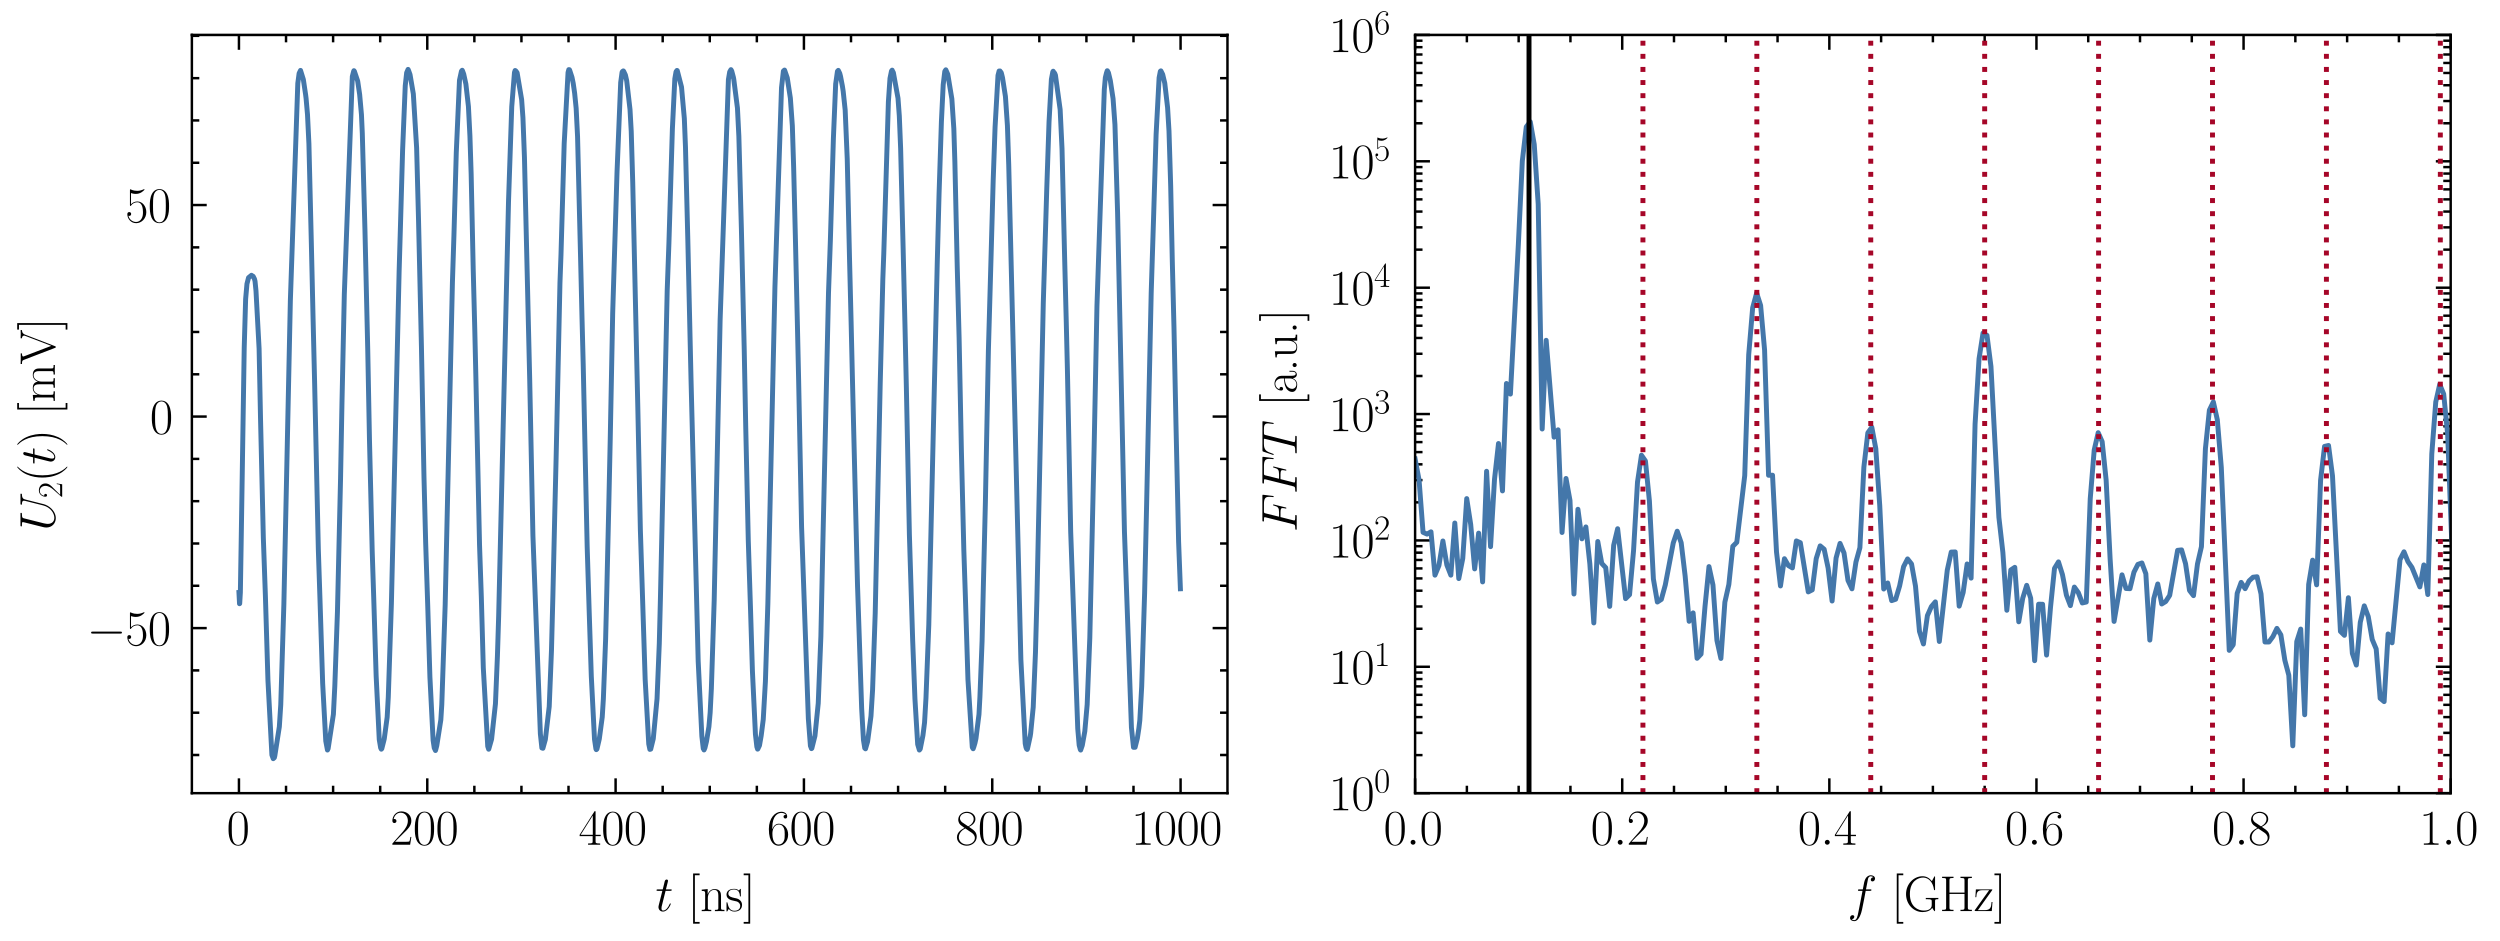 <?xml version="1.0" encoding="utf-8" standalone="no"?>
<!DOCTYPE svg PUBLIC "-//W3C//DTD SVG 1.1//EN"
  "http://www.w3.org/Graphics/SVG/1.1/DTD/svg11.dtd">
<svg xmlns:xlink="http://www.w3.org/1999/xlink" width="505.2pt" height="190.2pt" viewBox="0 0 505.2 190.2" xmlns="http://www.w3.org/2000/svg" version="1.1">
 <defs>
  <style type="text/css">*{stroke-linejoin: round; stroke-linecap: butt}</style>
 </defs>
 <g id="figure_1">
  <g id="patch_1">
   <path d="M 0 190.2 
L 505.2 190.2 
L 505.2 -0 
L 0 -0 
L 0 190.2 
z
" style="fill: none"/>
  </g>
  <g id="axes_1">
   <g id="patch_2">
    <path d="M 38.774 160.281 
L 248.046 160.281 
L 248.046 7.059 
L 38.774 7.059 
L 38.774 160.281 
z
" style="fill: none"/>
   </g>
   <g id="matplotlib.axis_1">
    <g id="xtick_1">
     <g id="line2d_1">
      <defs>
       <path id="m7f19a50735" d="M 0 0 
L 0 -3 
" style="stroke: #000000; stroke-width: 0.5"/>
      </defs>
      <g>
       <use xlink:href="#m7f19a50735" x="48.286" y="160.281" style="stroke: #000000; stroke-width: 0.5"/>
      </g>
     </g>
     <g id="line2d_2">
      <defs>
       <path id="m63602f2085" d="M 0 0 
L 0 3 
" style="stroke: #000000; stroke-width: 0.5"/>
      </defs>
      <g>
       <use xlink:href="#m63602f2085" x="48.286" y="7.059" style="stroke: #000000; stroke-width: 0.5"/>
      </g>
     </g>
     <g id="text_1">
      <!-- $\mathdefault{0}$ -->
      <g transform="translate(45.796 170.7) scale(0.1 -0.1)">
       <defs>
        <path id="CMR17-30" d="M 2688 2025 
C 2688 2416 2682 3080 2413 3591 
C 2176 4039 1798 4198 1466 4198 
C 1158 4198 768 4058 525 3597 
C 269 3118 243 2524 243 2025 
C 243 1661 250 1106 448 619 
C 723 -39 1216 -128 1466 -128 
C 1760 -128 2208 -7 2470 600 
C 2662 1042 2688 1559 2688 2025 
z
M 1466 -26 
C 1056 -26 813 325 723 812 
C 653 1188 653 1738 653 2096 
C 653 2588 653 2997 736 3387 
C 858 3929 1216 4096 1466 4096 
C 1728 4096 2067 3923 2189 3400 
C 2272 3036 2278 2607 2278 2096 
C 2278 1680 2278 1169 2202 792 
C 2067 95 1690 -26 1466 -26 
z
" transform="scale(0.016)"/>
       </defs>
       <use xlink:href="#CMR17-30" transform="scale(0.996)"/>
      </g>
     </g>
    </g>
    <g id="xtick_2">
     <g id="line2d_3">
      <g>
       <use xlink:href="#m7f19a50735" x="86.343" y="160.281" style="stroke: #000000; stroke-width: 0.5"/>
      </g>
     </g>
     <g id="line2d_4">
      <g>
       <use xlink:href="#m63602f2085" x="86.343" y="7.059" style="stroke: #000000; stroke-width: 0.5"/>
      </g>
     </g>
     <g id="text_2">
      <!-- $\mathdefault{200}$ -->
      <g transform="translate(78.871 170.7) scale(0.1 -0.1)">
       <defs>
        <path id="CMR17-32" d="M 2669 989 
L 2554 989 
C 2490 536 2438 459 2413 420 
C 2381 369 1920 369 1830 369 
L 602 369 
C 832 619 1280 1072 1824 1597 
C 2214 1967 2669 2402 2669 3035 
C 2669 3790 2067 4224 1395 4224 
C 691 4224 262 3604 262 3030 
C 262 2780 448 2748 525 2748 
C 589 2748 781 2787 781 3010 
C 781 3207 614 3264 525 3264 
C 486 3264 448 3258 422 3245 
C 544 3790 915 4058 1306 4058 
C 1862 4058 2227 3617 2227 3035 
C 2227 2479 1901 2000 1536 1584 
L 262 146 
L 262 0 
L 2515 0 
L 2669 989 
z
" transform="scale(0.016)"/>
       </defs>
       <use xlink:href="#CMR17-32" transform="scale(0.996)"/>
       <use xlink:href="#CMR17-30" transform="translate(45.69 0) scale(0.996)"/>
       <use xlink:href="#CMR17-30" transform="translate(91.381 0) scale(0.996)"/>
      </g>
     </g>
    </g>
    <g id="xtick_3">
     <g id="line2d_5">
      <g>
       <use xlink:href="#m7f19a50735" x="124.4" y="160.281" style="stroke: #000000; stroke-width: 0.5"/>
      </g>
     </g>
     <g id="line2d_6">
      <g>
       <use xlink:href="#m63602f2085" x="124.4" y="7.059" style="stroke: #000000; stroke-width: 0.5"/>
      </g>
     </g>
     <g id="text_3">
      <!-- $\mathdefault{400}$ -->
      <g transform="translate(116.928 170.7) scale(0.1 -0.1)">
       <defs>
        <path id="CMR17-34" d="M 2150 4122 
C 2150 4256 2144 4256 2029 4256 
L 128 1254 
L 128 1088 
L 1779 1088 
L 1779 457 
C 1779 224 1766 160 1318 160 
L 1197 160 
L 1197 0 
C 1402 0 1747 0 1965 0 
C 2182 0 2528 0 2733 0 
L 2733 160 
L 2611 160 
C 2163 160 2150 224 2150 457 
L 2150 1088 
L 2803 1088 
L 2803 1254 
L 2150 1254 
L 2150 4122 
z
M 1798 3703 
L 1798 1254 
L 256 1254 
L 1798 3703 
z
" transform="scale(0.016)"/>
       </defs>
       <use xlink:href="#CMR17-34" transform="scale(0.996)"/>
       <use xlink:href="#CMR17-30" transform="translate(45.69 0) scale(0.996)"/>
       <use xlink:href="#CMR17-30" transform="translate(91.381 0) scale(0.996)"/>
      </g>
     </g>
    </g>
    <g id="xtick_4">
     <g id="line2d_7">
      <g>
       <use xlink:href="#m7f19a50735" x="162.457" y="160.281" style="stroke: #000000; stroke-width: 0.5"/>
      </g>
     </g>
     <g id="line2d_8">
      <g>
       <use xlink:href="#m63602f2085" x="162.457" y="7.059" style="stroke: #000000; stroke-width: 0.5"/>
      </g>
     </g>
     <g id="text_4">
      <!-- $\mathdefault{600}$ -->
      <g transform="translate(154.985 170.7) scale(0.1 -0.1)">
       <defs>
        <path id="CMR17-36" d="M 678 2176 
C 678 3690 1395 4032 1811 4032 
C 1946 4032 2272 4009 2400 3776 
C 2298 3776 2106 3776 2106 3553 
C 2106 3381 2246 3323 2336 3323 
C 2394 3323 2566 3348 2566 3560 
C 2566 3954 2246 4179 1805 4179 
C 1043 4179 243 3390 243 1984 
C 243 253 966 -128 1478 -128 
C 2099 -128 2688 427 2688 1283 
C 2688 2081 2170 2662 1517 2662 
C 1126 2662 838 2407 678 1960 
L 678 2176 
z
M 1478 25 
C 691 25 691 1200 691 1436 
C 691 1896 909 2560 1504 2560 
C 1613 2560 1926 2560 2138 2120 
C 2253 1870 2253 1609 2253 1289 
C 2253 944 2253 690 2118 434 
C 1978 171 1773 25 1478 25 
z
" transform="scale(0.016)"/>
       </defs>
       <use xlink:href="#CMR17-36" transform="scale(0.996)"/>
       <use xlink:href="#CMR17-30" transform="translate(45.69 0) scale(0.996)"/>
       <use xlink:href="#CMR17-30" transform="translate(91.381 0) scale(0.996)"/>
      </g>
     </g>
    </g>
    <g id="xtick_5">
     <g id="line2d_9">
      <g>
       <use xlink:href="#m7f19a50735" x="200.514" y="160.281" style="stroke: #000000; stroke-width: 0.5"/>
      </g>
     </g>
     <g id="line2d_10">
      <g>
       <use xlink:href="#m63602f2085" x="200.514" y="7.059" style="stroke: #000000; stroke-width: 0.5"/>
      </g>
     </g>
     <g id="text_5">
      <!-- $\mathdefault{800}$ -->
      <g transform="translate(193.042 170.7) scale(0.1 -0.1)">
       <defs>
        <path id="CMR17-38" d="M 1741 2264 
C 2144 2467 2554 2773 2554 3263 
C 2554 3841 1990 4179 1472 4179 
C 890 4179 378 3759 378 3180 
C 378 3021 416 2747 666 2505 
C 730 2442 998 2251 1171 2130 
C 883 1983 211 1634 211 934 
C 211 279 838 -128 1459 -128 
C 2144 -128 2720 362 2720 1010 
C 2720 1590 2330 1857 2074 2029 
L 1741 2264 
z
M 902 2822 
C 851 2854 595 3051 595 3351 
C 595 3739 998 4032 1459 4032 
C 1965 4032 2336 3676 2336 3262 
C 2336 2669 1670 2331 1638 2331 
C 1632 2331 1626 2331 1574 2370 
L 902 2822 
z
M 2080 1519 
C 2176 1449 2483 1240 2483 851 
C 2483 381 2010 25 1472 25 
C 890 25 448 438 448 940 
C 448 1443 838 1862 1280 2060 
L 2080 1519 
z
" transform="scale(0.016)"/>
       </defs>
       <use xlink:href="#CMR17-38" transform="scale(0.996)"/>
       <use xlink:href="#CMR17-30" transform="translate(45.69 0) scale(0.996)"/>
       <use xlink:href="#CMR17-30" transform="translate(91.381 0) scale(0.996)"/>
      </g>
     </g>
    </g>
    <g id="xtick_6">
     <g id="line2d_11">
      <g>
       <use xlink:href="#m7f19a50735" x="238.571" y="160.281" style="stroke: #000000; stroke-width: 0.5"/>
      </g>
     </g>
     <g id="line2d_12">
      <g>
       <use xlink:href="#m63602f2085" x="238.571" y="7.059" style="stroke: #000000; stroke-width: 0.5"/>
      </g>
     </g>
     <g id="text_6">
      <!-- $\mathdefault{1000}$ -->
      <g transform="translate(228.609 170.7) scale(0.1 -0.1)">
       <defs>
        <path id="CMR17-31" d="M 1702 4058 
C 1702 4192 1696 4192 1606 4192 
C 1357 3916 979 3827 621 3827 
C 602 3827 570 3827 563 3808 
C 557 3795 557 3782 557 3648 
C 755 3648 1088 3686 1344 3839 
L 1344 461 
C 1344 236 1331 160 781 160 
L 589 160 
L 589 0 
C 896 0 1216 0 1523 0 
C 1830 0 2150 0 2458 0 
L 2458 160 
L 2266 160 
C 1715 160 1702 230 1702 458 
L 1702 4058 
z
" transform="scale(0.016)"/>
       </defs>
       <use xlink:href="#CMR17-31" transform="scale(0.996)"/>
       <use xlink:href="#CMR17-30" transform="translate(45.69 0) scale(0.996)"/>
       <use xlink:href="#CMR17-30" transform="translate(91.381 0) scale(0.996)"/>
       <use xlink:href="#CMR17-30" transform="translate(137.071 0) scale(0.996)"/>
      </g>
     </g>
    </g>
    <g id="xtick_7">
     <g id="line2d_13">
      <defs>
       <path id="mf5e813821a" d="M 0 0 
L 0 -1.5 
" style="stroke: #000000; stroke-width: 0.5"/>
      </defs>
      <g>
       <use xlink:href="#mf5e813821a" x="57.801" y="160.281" style="stroke: #000000; stroke-width: 0.5"/>
      </g>
     </g>
     <g id="line2d_14">
      <defs>
       <path id="m936b75c6ff" d="M 0 0 
L 0 1.5 
" style="stroke: #000000; stroke-width: 0.5"/>
      </defs>
      <g>
       <use xlink:href="#m936b75c6ff" x="57.801" y="7.059" style="stroke: #000000; stroke-width: 0.5"/>
      </g>
     </g>
    </g>
    <g id="xtick_8">
     <g id="line2d_15">
      <g>
       <use xlink:href="#mf5e813821a" x="67.315" y="160.281" style="stroke: #000000; stroke-width: 0.5"/>
      </g>
     </g>
     <g id="line2d_16">
      <g>
       <use xlink:href="#m936b75c6ff" x="67.315" y="7.059" style="stroke: #000000; stroke-width: 0.5"/>
      </g>
     </g>
    </g>
    <g id="xtick_9">
     <g id="line2d_17">
      <g>
       <use xlink:href="#mf5e813821a" x="76.829" y="160.281" style="stroke: #000000; stroke-width: 0.5"/>
      </g>
     </g>
     <g id="line2d_18">
      <g>
       <use xlink:href="#m936b75c6ff" x="76.829" y="7.059" style="stroke: #000000; stroke-width: 0.5"/>
      </g>
     </g>
    </g>
    <g id="xtick_10">
     <g id="line2d_19">
      <g>
       <use xlink:href="#mf5e813821a" x="95.858" y="160.281" style="stroke: #000000; stroke-width: 0.5"/>
      </g>
     </g>
     <g id="line2d_20">
      <g>
       <use xlink:href="#m936b75c6ff" x="95.858" y="7.059" style="stroke: #000000; stroke-width: 0.5"/>
      </g>
     </g>
    </g>
    <g id="xtick_11">
     <g id="line2d_21">
      <g>
       <use xlink:href="#mf5e813821a" x="105.372" y="160.281" style="stroke: #000000; stroke-width: 0.5"/>
      </g>
     </g>
     <g id="line2d_22">
      <g>
       <use xlink:href="#m936b75c6ff" x="105.372" y="7.059" style="stroke: #000000; stroke-width: 0.5"/>
      </g>
     </g>
    </g>
    <g id="xtick_12">
     <g id="line2d_23">
      <g>
       <use xlink:href="#mf5e813821a" x="114.886" y="160.281" style="stroke: #000000; stroke-width: 0.5"/>
      </g>
     </g>
     <g id="line2d_24">
      <g>
       <use xlink:href="#m936b75c6ff" x="114.886" y="7.059" style="stroke: #000000; stroke-width: 0.5"/>
      </g>
     </g>
    </g>
    <g id="xtick_13">
     <g id="line2d_25">
      <g>
       <use xlink:href="#mf5e813821a" x="133.915" y="160.281" style="stroke: #000000; stroke-width: 0.5"/>
      </g>
     </g>
     <g id="line2d_26">
      <g>
       <use xlink:href="#m936b75c6ff" x="133.915" y="7.059" style="stroke: #000000; stroke-width: 0.5"/>
      </g>
     </g>
    </g>
    <g id="xtick_14">
     <g id="line2d_27">
      <g>
       <use xlink:href="#mf5e813821a" x="143.429" y="160.281" style="stroke: #000000; stroke-width: 0.5"/>
      </g>
     </g>
     <g id="line2d_28">
      <g>
       <use xlink:href="#m936b75c6ff" x="143.429" y="7.059" style="stroke: #000000; stroke-width: 0.5"/>
      </g>
     </g>
    </g>
    <g id="xtick_15">
     <g id="line2d_29">
      <g>
       <use xlink:href="#mf5e813821a" x="152.943" y="160.281" style="stroke: #000000; stroke-width: 0.5"/>
      </g>
     </g>
     <g id="line2d_30">
      <g>
       <use xlink:href="#m936b75c6ff" x="152.943" y="7.059" style="stroke: #000000; stroke-width: 0.5"/>
      </g>
     </g>
    </g>
    <g id="xtick_16">
     <g id="line2d_31">
      <g>
       <use xlink:href="#mf5e813821a" x="171.972" y="160.281" style="stroke: #000000; stroke-width: 0.5"/>
      </g>
     </g>
     <g id="line2d_32">
      <g>
       <use xlink:href="#m936b75c6ff" x="171.972" y="7.059" style="stroke: #000000; stroke-width: 0.5"/>
      </g>
     </g>
    </g>
    <g id="xtick_17">
     <g id="line2d_33">
      <g>
       <use xlink:href="#mf5e813821a" x="181.486" y="160.281" style="stroke: #000000; stroke-width: 0.5"/>
      </g>
     </g>
     <g id="line2d_34">
      <g>
       <use xlink:href="#m936b75c6ff" x="181.486" y="7.059" style="stroke: #000000; stroke-width: 0.5"/>
      </g>
     </g>
    </g>
    <g id="xtick_18">
     <g id="line2d_35">
      <g>
       <use xlink:href="#mf5e813821a" x="191" y="160.281" style="stroke: #000000; stroke-width: 0.5"/>
      </g>
     </g>
     <g id="line2d_36">
      <g>
       <use xlink:href="#m936b75c6ff" x="191" y="7.059" style="stroke: #000000; stroke-width: 0.5"/>
      </g>
     </g>
    </g>
    <g id="xtick_19">
     <g id="line2d_37">
      <g>
       <use xlink:href="#mf5e813821a" x="210.029" y="160.281" style="stroke: #000000; stroke-width: 0.5"/>
      </g>
     </g>
     <g id="line2d_38">
      <g>
       <use xlink:href="#m936b75c6ff" x="210.029" y="7.059" style="stroke: #000000; stroke-width: 0.5"/>
      </g>
     </g>
    </g>
    <g id="xtick_20">
     <g id="line2d_39">
      <g>
       <use xlink:href="#mf5e813821a" x="219.543" y="160.281" style="stroke: #000000; stroke-width: 0.5"/>
      </g>
     </g>
     <g id="line2d_40">
      <g>
       <use xlink:href="#m936b75c6ff" x="219.543" y="7.059" style="stroke: #000000; stroke-width: 0.5"/>
      </g>
     </g>
    </g>
    <g id="xtick_21">
     <g id="line2d_41">
      <g>
       <use xlink:href="#mf5e813821a" x="229.057" y="160.281" style="stroke: #000000; stroke-width: 0.5"/>
      </g>
     </g>
     <g id="line2d_42">
      <g>
       <use xlink:href="#m936b75c6ff" x="229.057" y="7.059" style="stroke: #000000; stroke-width: 0.5"/>
      </g>
     </g>
    </g>
    <g id="text_7">
     <!-- $t$ [ns] -->
     <g transform="translate(132.451 184.109) scale(0.1 -0.1)">
      <defs>
       <path id="CMMI12-74" d="M 1286 2566 
L 1875 2566 
C 1997 2566 2061 2566 2061 2681 
C 2061 2752 2022 2752 1894 2752 
L 1331 2752 
L 1568 3692 
C 1594 3781 1594 3794 1594 3840 
C 1594 3943 1510 4000 1427 4000 
C 1376 4000 1229 3981 1178 3775 
L 928 2752 
L 326 2752 
C 198 2752 141 2752 141 2630 
C 141 2566 186 2566 307 2566 
L 877 2566 
L 454 881 
C 403 658 384 594 384 511 
C 384 211 595 -64 954 -64 
C 1600 -64 1946 868 1946 912 
C 1946 951 1920 970 1882 970 
C 1869 970 1843 970 1830 944 
C 1824 938 1818 931 1773 829 
C 1638 511 1344 64 973 64 
C 781 64 768 224 768 364 
C 768 370 768 492 787 568 
L 1286 2566 
z
" transform="scale(0.016)"/>
       <path id="CMR17-5b" d="M 1504 -1600 
L 1504 -1377 
L 902 -1377 
L 902 4544 
L 1504 4544 
L 1504 4767 
L 678 4767 
L 678 -1600 
L 1504 -1600 
z
" transform="scale(0.016)"/>
       <path id="CMR17-6e" d="M 2656 1933 
C 2656 2259 2592 2790 1837 2790 
C 1331 2790 1069 2400 973 2144 
L 966 2144 
L 966 2790 
L 211 2720 
L 211 2554 
C 589 2554 646 2515 646 2208 
L 646 428 
C 646 184 621 153 211 153 
L 211 -13 
C 365 0 646 0 813 0 
C 979 0 1267 0 1421 -13 
L 1421 153 
C 1011 153 986 178 986 428 
L 986 1658 
C 986 2247 1344 2688 1792 2688 
C 2266 2688 2317 2266 2317 1958 
L 2317 428 
C 2317 184 2291 153 1882 153 
L 1882 -13 
C 2035 0 2317 0 2483 0 
C 2650 0 2938 0 3091 -13 
L 3091 153 
C 2682 153 2656 178 2656 428 
L 2656 1933 
z
" transform="scale(0.016)"/>
       <path id="CMR17-73" d="M 1978 2697 
C 1978 2813 1971 2819 1933 2819 
C 1907 2819 1901 2813 1824 2717 
C 1805 2691 1747 2626 1728 2601 
C 1523 2819 1235 2819 1126 2819 
C 416 2819 160 2447 160 2076 
C 160 1498 813 1365 998 1325 
C 1402 1243 1542 1217 1677 1101 
C 1760 1025 1901 884 1901 654 
C 1901 384 1747 38 1158 38 
C 602 38 403 460 288 1021 
C 269 1110 269 1117 218 1117 
C 166 1117 160 1110 160 983 
L 160 63 
C 160 -51 166 -58 205 -58 
C 237 -58 243 -51 275 0 
C 314 57 410 211 448 276 
C 576 103 800 -64 1158 -64 
C 1792 -64 2131 283 2131 784 
C 2131 1112 1958 1285 1875 1362 
C 1683 1561 1459 1606 1190 1657 
C 838 1735 390 1825 390 2217 
C 390 2383 480 2737 1126 2737 
C 1811 2737 1850 2094 1862 1888 
C 1869 1856 1901 1849 1920 1849 
C 1978 1849 1978 1869 1978 1978 
L 1978 2697 
z
" transform="scale(0.016)"/>
       <path id="CMR17-5d" d="M 915 4767 
L 90 4767 
L 90 4544 
L 691 4544 
L 691 -1377 
L 90 -1377 
L 90 -1600 
L 915 -1600 
L 915 4767 
z
" transform="scale(0.016)"/>
      </defs>
      <use xlink:href="#CMMI12-74" transform="scale(0.996)"/>
      <use xlink:href="#CMR17-5b" transform="translate(65.302 0) scale(0.996)"/>
      <use xlink:href="#CMR17-6e" transform="translate(90.173 0) scale(0.996)"/>
      <use xlink:href="#CMR17-73" transform="translate(141.069 0) scale(0.996)"/>
      <use xlink:href="#CMR17-5d" transform="translate(176.87 0) scale(0.996)"/>
     </g>
    </g>
   </g>
   <g id="matplotlib.axis_2">
    <g id="ytick_1">
     <g id="line2d_43">
      <defs>
       <path id="m7bf1bedf67" d="M 0 0 
L 3 0 
" style="stroke: #000000; stroke-width: 0.5"/>
      </defs>
      <g>
       <use xlink:href="#m7bf1bedf67" x="38.774" y="126.925" style="stroke: #000000; stroke-width: 0.5"/>
      </g>
     </g>
     <g id="line2d_44">
      <defs>
       <path id="m052d588dd5" d="M 0 0 
L -3 0 
" style="stroke: #000000; stroke-width: 0.5"/>
      </defs>
      <g>
       <use xlink:href="#m052d588dd5" x="248.046" y="126.925" style="stroke: #000000; stroke-width: 0.5"/>
      </g>
     </g>
     <g id="text_8">
      <!-- $\mathdefault{−50}$ -->
      <g transform="translate(17.563 130.384) scale(0.1 -0.1)">
       <defs>
        <path id="CMSY10-0" d="M 4218 1472 
C 4326 1472 4442 1472 4442 1600 
C 4442 1728 4326 1728 4218 1728 
L 755 1728 
C 646 1728 531 1728 531 1600 
C 531 1472 646 1472 755 1472 
L 4218 1472 
z
" transform="scale(0.016)"/>
        <path id="CMR17-35" d="M 730 3692 
C 794 3666 1056 3584 1325 3584 
C 1920 3584 2246 3911 2432 4100 
C 2432 4157 2432 4192 2394 4192 
C 2387 4192 2374 4192 2323 4163 
C 2099 4058 1837 3973 1517 3973 
C 1325 3973 1037 3999 723 4139 
C 653 4171 640 4171 634 4171 
C 602 4171 595 4164 595 4037 
L 595 2203 
C 595 2089 595 2057 659 2057 
C 691 2057 704 2070 736 2114 
C 941 2401 1222 2522 1542 2522 
C 1766 2522 2246 2382 2246 1289 
C 2246 1085 2246 715 2054 421 
C 1894 159 1645 25 1370 25 
C 947 25 518 320 403 814 
C 429 807 480 795 506 795 
C 589 795 749 840 749 1038 
C 749 1210 627 1280 506 1280 
C 358 1280 262 1190 262 1011 
C 262 454 704 -128 1382 -128 
C 2042 -128 2669 440 2669 1264 
C 2669 2030 2170 2624 1549 2624 
C 1222 2624 947 2503 730 2274 
L 730 3692 
z
" transform="scale(0.016)"/>
       </defs>
       <use xlink:href="#CMSY10-0" transform="scale(0.996)"/>
       <use xlink:href="#CMR17-35" transform="translate(77.487 0) scale(0.996)"/>
       <use xlink:href="#CMR17-30" transform="translate(123.178 0) scale(0.996)"/>
      </g>
     </g>
    </g>
    <g id="ytick_2">
     <g id="line2d_45">
      <g>
       <use xlink:href="#m7bf1bedf67" x="38.774" y="84.182" style="stroke: #000000; stroke-width: 0.5"/>
      </g>
     </g>
     <g id="line2d_46">
      <g>
       <use xlink:href="#m052d588dd5" x="248.046" y="84.182" style="stroke: #000000; stroke-width: 0.5"/>
      </g>
     </g>
     <g id="text_9">
      <!-- $\mathdefault{0}$ -->
      <g transform="translate(30.293 87.641) scale(0.1 -0.1)">
       <use xlink:href="#CMR17-30" transform="scale(0.996)"/>
      </g>
     </g>
    </g>
    <g id="ytick_3">
     <g id="line2d_47">
      <g>
       <use xlink:href="#m7bf1bedf67" x="38.774" y="41.438" style="stroke: #000000; stroke-width: 0.5"/>
      </g>
     </g>
     <g id="line2d_48">
      <g>
       <use xlink:href="#m052d588dd5" x="248.046" y="41.438" style="stroke: #000000; stroke-width: 0.5"/>
      </g>
     </g>
     <g id="text_10">
      <!-- $\mathdefault{50}$ -->
      <g transform="translate(25.311 44.897) scale(0.1 -0.1)">
       <use xlink:href="#CMR17-35" transform="scale(0.996)"/>
       <use xlink:href="#CMR17-30" transform="translate(45.69 0) scale(0.996)"/>
      </g>
     </g>
    </g>
    <g id="ytick_4">
     <g id="line2d_49">
      <defs>
       <path id="me27dcb734a" d="M 0 0 
L 1.5 0 
" style="stroke: #000000; stroke-width: 0.5"/>
      </defs>
      <g>
       <use xlink:href="#me27dcb734a" x="38.774" y="152.571" style="stroke: #000000; stroke-width: 0.5"/>
      </g>
     </g>
     <g id="line2d_50">
      <defs>
       <path id="mf81624eaa5" d="M 0 0 
L -1.5 0 
" style="stroke: #000000; stroke-width: 0.5"/>
      </defs>
      <g>
       <use xlink:href="#mf81624eaa5" x="248.046" y="152.571" style="stroke: #000000; stroke-width: 0.5"/>
      </g>
     </g>
    </g>
    <g id="ytick_5">
     <g id="line2d_51">
      <g>
       <use xlink:href="#me27dcb734a" x="38.774" y="144.022" style="stroke: #000000; stroke-width: 0.5"/>
      </g>
     </g>
     <g id="line2d_52">
      <g>
       <use xlink:href="#mf81624eaa5" x="248.046" y="144.022" style="stroke: #000000; stroke-width: 0.5"/>
      </g>
     </g>
    </g>
    <g id="ytick_6">
     <g id="line2d_53">
      <g>
       <use xlink:href="#me27dcb734a" x="38.774" y="135.474" style="stroke: #000000; stroke-width: 0.5"/>
      </g>
     </g>
     <g id="line2d_54">
      <g>
       <use xlink:href="#mf81624eaa5" x="248.046" y="135.474" style="stroke: #000000; stroke-width: 0.5"/>
      </g>
     </g>
    </g>
    <g id="ytick_7">
     <g id="line2d_55">
      <g>
       <use xlink:href="#me27dcb734a" x="38.774" y="118.376" style="stroke: #000000; stroke-width: 0.5"/>
      </g>
     </g>
     <g id="line2d_56">
      <g>
       <use xlink:href="#mf81624eaa5" x="248.046" y="118.376" style="stroke: #000000; stroke-width: 0.5"/>
      </g>
     </g>
    </g>
    <g id="ytick_8">
     <g id="line2d_57">
      <g>
       <use xlink:href="#me27dcb734a" x="38.774" y="109.828" style="stroke: #000000; stroke-width: 0.5"/>
      </g>
     </g>
     <g id="line2d_58">
      <g>
       <use xlink:href="#mf81624eaa5" x="248.046" y="109.828" style="stroke: #000000; stroke-width: 0.5"/>
      </g>
     </g>
    </g>
    <g id="ytick_9">
     <g id="line2d_59">
      <g>
       <use xlink:href="#me27dcb734a" x="38.774" y="101.279" style="stroke: #000000; stroke-width: 0.5"/>
      </g>
     </g>
     <g id="line2d_60">
      <g>
       <use xlink:href="#mf81624eaa5" x="248.046" y="101.279" style="stroke: #000000; stroke-width: 0.5"/>
      </g>
     </g>
    </g>
    <g id="ytick_10">
     <g id="line2d_61">
      <g>
       <use xlink:href="#me27dcb734a" x="38.774" y="92.73" style="stroke: #000000; stroke-width: 0.5"/>
      </g>
     </g>
     <g id="line2d_62">
      <g>
       <use xlink:href="#mf81624eaa5" x="248.046" y="92.73" style="stroke: #000000; stroke-width: 0.5"/>
      </g>
     </g>
    </g>
    <g id="ytick_11">
     <g id="line2d_63">
      <g>
       <use xlink:href="#me27dcb734a" x="38.774" y="75.633" style="stroke: #000000; stroke-width: 0.5"/>
      </g>
     </g>
     <g id="line2d_64">
      <g>
       <use xlink:href="#mf81624eaa5" x="248.046" y="75.633" style="stroke: #000000; stroke-width: 0.5"/>
      </g>
     </g>
    </g>
    <g id="ytick_12">
     <g id="line2d_65">
      <g>
       <use xlink:href="#me27dcb734a" x="38.774" y="67.084" style="stroke: #000000; stroke-width: 0.5"/>
      </g>
     </g>
     <g id="line2d_66">
      <g>
       <use xlink:href="#mf81624eaa5" x="248.046" y="67.084" style="stroke: #000000; stroke-width: 0.5"/>
      </g>
     </g>
    </g>
    <g id="ytick_13">
     <g id="line2d_67">
      <g>
       <use xlink:href="#me27dcb734a" x="38.774" y="58.536" style="stroke: #000000; stroke-width: 0.5"/>
      </g>
     </g>
     <g id="line2d_68">
      <g>
       <use xlink:href="#mf81624eaa5" x="248.046" y="58.536" style="stroke: #000000; stroke-width: 0.5"/>
      </g>
     </g>
    </g>
    <g id="ytick_14">
     <g id="line2d_69">
      <g>
       <use xlink:href="#me27dcb734a" x="38.774" y="49.987" style="stroke: #000000; stroke-width: 0.5"/>
      </g>
     </g>
     <g id="line2d_70">
      <g>
       <use xlink:href="#mf81624eaa5" x="248.046" y="49.987" style="stroke: #000000; stroke-width: 0.5"/>
      </g>
     </g>
    </g>
    <g id="ytick_15">
     <g id="line2d_71">
      <g>
       <use xlink:href="#me27dcb734a" x="38.774" y="32.89" style="stroke: #000000; stroke-width: 0.5"/>
      </g>
     </g>
     <g id="line2d_72">
      <g>
       <use xlink:href="#mf81624eaa5" x="248.046" y="32.89" style="stroke: #000000; stroke-width: 0.5"/>
      </g>
     </g>
    </g>
    <g id="ytick_16">
     <g id="line2d_73">
      <g>
       <use xlink:href="#me27dcb734a" x="38.774" y="24.341" style="stroke: #000000; stroke-width: 0.5"/>
      </g>
     </g>
     <g id="line2d_74">
      <g>
       <use xlink:href="#mf81624eaa5" x="248.046" y="24.341" style="stroke: #000000; stroke-width: 0.5"/>
      </g>
     </g>
    </g>
    <g id="ytick_17">
     <g id="line2d_75">
      <g>
       <use xlink:href="#me27dcb734a" x="38.774" y="15.792" style="stroke: #000000; stroke-width: 0.5"/>
      </g>
     </g>
     <g id="line2d_76">
      <g>
       <use xlink:href="#mf81624eaa5" x="248.046" y="15.792" style="stroke: #000000; stroke-width: 0.5"/>
      </g>
     </g>
    </g>
    <g id="ytick_18">
     <g id="line2d_77">
      <g>
       <use xlink:href="#me27dcb734a" x="38.774" y="7.244" style="stroke: #000000; stroke-width: 0.5"/>
      </g>
     </g>
     <g id="line2d_78">
      <g>
       <use xlink:href="#mf81624eaa5" x="248.046" y="7.244" style="stroke: #000000; stroke-width: 0.5"/>
      </g>
     </g>
    </g>
    <g id="text_11">
     <!-- $U_{2}(t)$ [mV] -->
     <g transform="translate(11.072 107.294) rotate(-90) scale(0.1 -0.1)">
      <defs>
       <path id="CMMI12-55" d="M 3238 1474 
C 3014 581 2272 57 1670 57 
C 1210 57 896 363 896 891 
C 896 916 896 1107 966 1387 
L 1594 3887 
C 1651 4103 1664 4167 2118 4167 
C 2234 4167 2298 4167 2298 4282 
C 2298 4352 2240 4352 2202 4352 
C 2086 4352 1952 4352 1830 4352 
L 1075 4352 
C 954 4352 819 4352 698 4352 
C 653 4352 576 4352 576 4231 
C 576 4167 621 4167 742 4167 
C 1126 4167 1126 4116 1126 4046 
C 1126 4008 1082 3824 1050 3715 
L 493 1488 
C 474 1418 435 1246 435 1075 
C 435 374 941 -128 1638 -128 
C 2285 -128 3002 384 3328 1197 
C 3373 1305 3430 1530 3469 1702 
C 3533 1933 3667 2496 3712 2662 
L 3955 3623 
C 4038 3956 4090 4167 4653 4167 
C 4704 4173 4730 4224 4730 4282 
C 4730 4352 4672 4352 4646 4352 
C 4557 4352 4442 4352 4352 4352 
L 4051 4352 
C 3654 4352 3450 4352 3443 4352 
C 3405 4352 3328 4352 3328 4231 
C 3328 4167 3379 4167 3424 4167 
C 3808 4167 3834 4020 3834 3905 
C 3834 3848 3834 3828 3808 3739 
L 3238 1474 
z
" transform="scale(0.016)"/>
       <path id="CMR17-28" d="M 1958 -1561 
C 1958 -1555 1958 -1542 1939 -1523 
C 1645 -1224 858 -407 858 1581 
C 858 3569 1632 4379 1946 4697 
C 1946 4704 1958 4717 1958 4736 
C 1958 4755 1939 4768 1914 4768 
C 1843 4768 1299 4296 986 3594 
C 666 2887 576 2199 576 1588 
C 576 1128 621 351 1005 -471 
C 1312 -1135 1837 -1600 1914 -1600 
C 1946 -1600 1958 -1587 1958 -1561 
z
" transform="scale(0.016)"/>
       <path id="CMR17-29" d="M 1683 1581 
C 1683 2040 1638 2817 1254 3639 
C 947 4303 422 4768 346 4768 
C 326 4768 301 4761 301 4729 
C 301 4717 307 4710 314 4697 
C 621 4378 1402 3568 1402 1584 
C 1402 -407 627 -1217 314 -1537 
C 307 -1549 301 -1556 301 -1568 
C 301 -1600 326 -1600 346 -1600 
C 416 -1600 960 -1128 1274 -426 
C 1594 281 1683 969 1683 1581 
z
" transform="scale(0.016)"/>
       <path id="CMR17-6d" d="M 4326 1933 
C 4326 2252 4269 2790 3507 2790 
C 3072 2790 2771 2496 2656 2151 
L 2650 2151 
C 2573 2676 2195 2790 1837 2790 
C 1331 2790 1069 2400 973 2144 
L 966 2144 
L 966 2790 
L 211 2720 
L 211 2554 
C 589 2554 646 2515 646 2208 
L 646 428 
C 646 184 621 153 211 153 
L 211 -13 
C 365 0 646 0 813 0 
C 979 0 1267 0 1421 -13 
L 1421 153 
C 1011 153 986 178 986 428 
L 986 1658 
C 986 2247 1344 2688 1792 2688 
C 2266 2688 2317 2266 2317 1958 
L 2317 428 
C 2317 184 2291 153 1882 153 
L 1882 -13 
C 2035 0 2317 0 2483 0 
C 2650 0 2938 0 3091 -13 
L 3091 153 
C 2682 153 2656 178 2656 428 
L 2656 1658 
C 2656 2247 3014 2688 3462 2688 
C 3936 2688 3987 2266 3987 1958 
L 3987 428 
C 3987 184 3962 153 3552 153 
L 3552 -13 
C 3706 0 3987 0 4154 0 
C 4320 0 4608 0 4762 -13 
L 4762 153 
C 4352 153 4326 178 4326 428 
L 4326 1933 
z
" transform="scale(0.016)"/>
       <path id="CMR17-56" d="M 3776 3745 
C 3834 3886 3936 4160 4365 4160 
L 4365 4332 
C 4218 4319 4051 4319 3891 4319 
C 3738 4319 3475 4319 3328 4332 
L 3328 4160 
C 3648 4160 3661 3936 3661 3898 
C 3661 3827 3642 3783 3622 3732 
L 2362 446 
L 1043 3886 
C 1024 3931 1011 3963 1011 3994 
C 1011 4160 1267 4160 1402 4160 
L 1402 4319 
C 1197 4319 896 4319 685 4319 
C 518 4319 218 4319 64 4332 
L 64 4160 
C 435 4160 506 4135 582 3931 
L 2106 -26 
C 2138 -115 2144 -128 2214 -128 
C 2285 -128 2291 -115 2323 -26 
L 3776 3745 
z
" transform="scale(0.016)"/>
      </defs>
      <use xlink:href="#CMMI12-55" transform="scale(0.996)"/>
      <use xlink:href="#CMR17-32" transform="translate(66.252 -14.944) scale(0.697)"/>
      <use xlink:href="#CMR17-28" transform="translate(98.733 0) scale(0.996)"/>
      <use xlink:href="#CMMI12-74" transform="translate(134.014 0) scale(0.996)"/>
      <use xlink:href="#CMR17-29" transform="translate(169.241 0) scale(0.996)"/>
      <use xlink:href="#CMR17-5b" transform="translate(234.597 0) scale(0.996)"/>
      <use xlink:href="#CMR17-6d" transform="translate(259.468 0) scale(0.996)"/>
      <use xlink:href="#CMR17-56" transform="translate(336.388 0) scale(0.996)"/>
      <use xlink:href="#CMR17-5d" transform="translate(405.46 0) scale(0.996)"/>
     </g>
    </g>
   </g>
   <g id="line2d_79">
    <path d="M 48.286 119.729 
L 48.401 121.998 
L 48.439 121.964 
L 48.572 119.728 
L 48.724 110.323 
L 49.352 70.259 
L 49.637 60.435 
L 49.904 57.368 
L 50.227 56.11 
L 50.817 55.63 
L 50.836 55.654 
L 51.007 55.757 
L 51.16 55.847 
L 51.426 56.38 
L 51.54 56.855 
L 51.731 58.799 
L 52.358 70.449 
L 52.644 84.49 
L 53.215 108.702 
L 53.633 120.496 
L 54.147 137.497 
L 54.946 152.568 
L 55.213 153.313 
L 55.441 153.108 
L 55.536 152.727 
L 56.45 146.845 
L 56.735 142.416 
L 57.363 122.13 
L 58.676 60.735 
L 60.179 16.837 
L 60.446 14.822 
L 60.731 14.229 
L 61.302 16.069 
L 61.759 19.135 
L 61.854 19.898 
L 62.139 23.153 
L 62.425 29.072 
L 62.919 49.289 
L 63.262 64.19 
L 63.585 77.644 
L 64.327 110.992 
L 64.651 120.837 
L 65.203 138.088 
L 65.831 149.741 
L 66.173 151.565 
L 66.306 151.287 
L 67.372 144.349 
L 67.657 138.652 
L 68.19 123.646 
L 68.818 96.738 
L 69.104 81.469 
L 69.579 59.498 
L 71.197 15.45 
L 71.463 14.42 
L 71.501 14.331 
L 71.52 14.287 
L 71.596 14.351 
L 72.281 16.38 
L 72.681 19.118 
L 73.042 23.158 
L 73.214 26.961 
L 73.747 46.412 
L 74.317 70.86 
L 74.66 88.773 
L 75.212 111.271 
L 75.516 120.63 
L 76.011 136.584 
L 76.639 149.438 
L 76.924 151.134 
L 77.057 151.395 
L 77.115 151.314 
L 77.153 151.293 
L 77.514 149.864 
L 77.647 149.331 
L 78.237 144.942 
L 78.466 140.832 
L 79.094 121.937 
L 79.702 95.93 
L 80.654 54.841 
L 80.901 46.483 
L 81.358 30.334 
L 81.891 17.33 
L 82.176 14.694 
L 82.462 14.024 
L 82.538 14.178 
L 82.861 15.077 
L 83.527 18.981 
L 84.193 29.916 
L 84.574 44.356 
L 85.164 70.094 
L 85.677 96.367 
L 86.02 109.734 
L 86.439 122.519 
L 86.876 136.813 
L 87.523 149.594 
L 87.752 151.142 
L 87.999 151.663 
L 88.037 151.561 
L 88.265 150.68 
L 89.083 145.462 
L 89.274 142.408 
L 89.959 122.286 
L 91.424 57.097 
L 91.728 47.687 
L 92.204 30.829 
L 92.851 16.22 
L 93.251 14.37 
L 93.403 14.2 
L 93.46 14.306 
L 93.707 14.969 
L 94.145 16.978 
L 94.659 21.509 
L 94.963 27.499 
L 95.211 35.215 
L 95.629 54.481 
L 95.934 66.256 
L 96.162 76.081 
L 96.904 110.111 
L 97.266 120.649 
L 97.665 134.939 
L 98.56 150.814 
L 98.75 151.402 
L 98.788 151.311 
L 99.34 149.377 
L 100.12 142.221 
L 100.52 132.548 
L 100.767 124.589 
L 102.765 40.569 
L 103.412 21.577 
L 103.964 14.648 
L 104.097 14.25 
L 104.211 14.31 
L 104.497 14.682 
L 105.41 20.116 
L 105.676 23.804 
L 105.981 31.798 
L 107.046 76.887 
L 107.693 108.247 
L 109.197 148.287 
L 109.501 151.145 
L 109.71 151.213 
L 110.205 149.438 
L 110.985 142.785 
L 111.442 131.417 
L 111.727 120.375 
L 112.127 102.987 
L 112.374 92.799 
L 113.155 57.184 
L 113.364 51.47 
L 114.011 29.007 
L 114.791 14.649 
L 114.943 14.072 
L 114.981 14.17 
L 115 14.189 
L 115.038 14.108 
L 115.057 14.081 
L 115.114 14.172 
L 115.59 15.629 
L 115.838 16.852 
L 116.123 18.834 
L 116.427 21.872 
L 116.713 27.605 
L 117.322 52.055 
L 117.607 64.026 
L 117.855 73.678 
L 118.654 110.421 
L 119.053 123.276 
L 119.491 136.684 
L 120.138 149.402 
L 120.423 151.328 
L 120.5 151.486 
L 120.557 151.392 
L 120.614 151.387 
L 120.633 151.357 
L 121.108 149.317 
L 121.698 144.913 
L 121.927 141.241 
L 122.383 129.188 
L 122.612 119.892 
L 123.03 101.902 
L 123.316 88.72 
L 123.811 63.306 
L 124.686 34.856 
L 125.428 16.684 
L 125.713 14.572 
L 125.828 14.413 
L 125.866 14.5 
L 125.923 14.428 
L 125.961 14.33 
L 126.037 14.411 
L 126.151 14.665 
L 126.379 15.144 
L 126.646 16.323 
L 127.312 22.129 
L 127.559 26.548 
L 127.864 36.915 
L 128.891 82.403 
L 129.405 107.073 
L 130.375 137.31 
L 131.098 150.333 
L 131.327 151.438 
L 131.346 151.417 
L 131.498 151.384 
L 132.012 149.29 
L 132.773 141.233 
L 133.23 130.034 
L 133.458 120.945 
L 134.828 58.687 
L 135.171 49.244 
L 135.875 26.055 
L 136.369 15.913 
L 136.617 14.482 
L 136.807 14.235 
L 136.864 14.273 
L 137.72 17.585 
L 138.291 23.955 
L 138.52 29.709 
L 138.995 48.467 
L 139.642 76.688 
L 141.088 133.586 
L 141.83 148.769 
L 142.116 151.277 
L 142.135 151.256 
L 142.154 151.284 
L 142.268 151.547 
L 142.287 151.513 
L 142.458 151.11 
L 142.763 149.838 
L 143.258 146.846 
L 143.505 144.033 
L 143.752 139.154 
L 144.323 121.332 
L 145.522 64.637 
L 145.846 55.292 
L 147.197 16.075 
L 147.463 14.481 
L 147.501 14.435 
L 147.71 14.076 
L 147.863 14.336 
L 148.205 15.623 
L 148.281 16.023 
L 149.023 21.83 
L 149.309 27.543 
L 149.822 46.347 
L 150.393 70.672 
L 150.698 86.307 
L 151.212 109.206 
L 151.668 123.233 
L 152.049 135.608 
L 152.658 148.395 
L 152.943 150.908 
L 153.095 151.383 
L 153.133 151.365 
L 153.476 150.643 
L 153.818 148.687 
L 154.237 145.398 
L 154.675 137.684 
L 155.169 121.962 
L 156.597 58.014 
L 156.939 47.569 
L 157.929 17.709 
L 158.309 14.364 
L 158.328 14.376 
L 158.366 14.297 
L 158.538 14.162 
L 158.557 14.196 
L 159.089 15.728 
L 159.717 19.828 
L 160.117 25.438 
L 160.383 33.897 
L 160.726 47.815 
L 161.144 65.804 
L 161.392 77.03 
L 161.982 106.436 
L 163.352 145.238 
L 163.77 150.725 
L 163.808 150.823 
L 163.98 151.281 
L 164.056 151.218 
L 164.684 148.719 
L 165.35 142.11 
L 165.883 128.592 
L 166.263 110.742 
L 167.424 59.176 
L 167.804 48.468 
L 168.413 27.943 
L 168.87 16.977 
L 169.232 14.405 
L 169.403 14.222 
L 169.669 14.771 
L 169.707 14.862 
L 169.859 15.452 
L 170.24 17.445 
L 170.392 18.459 
L 170.792 22.239 
L 171.21 32.152 
L 171.667 52.102 
L 171.991 65.076 
L 172.238 75.651 
L 173.285 118.242 
L 174.122 143.123 
L 174.483 149.493 
L 174.75 151.178 
L 174.902 151.32 
L 175.168 150.397 
L 175.321 149.88 
L 176.006 144.711 
L 176.329 139.431 
L 176.862 123.938 
L 177.87 77.645 
L 178.403 56.379 
L 178.594 51.24 
L 179.526 20.559 
L 179.849 15.836 
L 180.154 14.341 
L 180.287 14.177 
L 180.306 14.254 
L 180.534 14.68 
L 181.467 19.85 
L 181.733 23.436 
L 182 30.012 
L 182.513 50.519 
L 182.894 66.511 
L 183.16 78.423 
L 183.769 108.027 
L 184.435 129.487 
L 184.892 141.242 
L 185.444 150.41 
L 185.786 151.569 
L 185.958 151.362 
L 186.509 148.602 
L 186.833 146.017 
L 187.118 141.078 
L 187.689 126.286 
L 189.402 53.048 
L 189.763 39.224 
L 190.239 24.579 
L 190.601 17.124 
L 190.924 14.413 
L 191.133 14.109 
L 191.533 15.033 
L 192.351 19.99 
L 192.751 26.031 
L 192.96 32.752 
L 193.436 53.856 
L 193.816 68.301 
L 194.273 90.878 
L 194.768 111.089 
L 195.091 120.773 
L 195.605 137.351 
L 196.48 151.013 
L 196.652 151.305 
L 196.804 150.874 
L 197.013 150.181 
L 197.222 149.231 
L 197.831 144.363 
L 198.022 140.846 
L 198.459 129.542 
L 198.726 118.017 
L 199.125 101.586 
L 199.734 70.851 
L 200.134 56.779 
L 200.705 36.404 
L 201.085 25.653 
L 201.675 15.243 
L 201.903 14.352 
L 201.922 14.391 
L 202.075 14.344 
L 202.094 14.41 
L 202.303 14.627 
L 202.379 14.855 
L 202.588 15.709 
L 203.178 19.501 
L 203.578 25.369 
L 203.844 33.349 
L 206.299 133.316 
L 207.174 150.251 
L 207.327 151.014 
L 207.46 151.347 
L 207.479 151.313 
L 207.574 151.444 
L 207.631 151.319 
L 208.183 148.784 
L 208.278 148.158 
L 208.792 142.913 
L 209.248 131.824 
L 209.534 121.19 
L 210.828 61.222 
L 211.532 38.082 
L 211.989 24.619 
L 212.464 16.02 
L 212.75 14.522 
L 212.769 14.526 
L 212.826 14.393 
L 212.883 14.509 
L 213.13 14.803 
L 213.283 15.183 
L 214.234 22.144 
L 214.614 30.091 
L 215.128 51.594 
L 215.471 65.097 
L 215.699 74.592 
L 216.365 107.464 
L 217.792 147.246 
L 218.078 150.591 
L 218.325 151.52 
L 218.382 151.572 
L 218.42 151.455 
L 218.706 150.63 
L 219.219 147.778 
L 219.695 142.38 
L 220.228 128.895 
L 221.103 90.345 
L 221.674 61.794 
L 223.158 18.078 
L 223.368 15.682 
L 223.596 14.747 
L 223.748 14.297 
L 223.786 14.307 
L 223.996 14.705 
L 224.376 16.299 
L 224.928 19.937 
L 225.309 25.195 
L 225.841 42.947 
L 227.23 107.485 
L 228.639 147.012 
L 229.057 151.016 
L 229.381 151.012 
L 229.837 149.196 
L 230.142 147.185 
L 230.332 145.594 
L 230.713 138.737 
L 231.302 119.919 
L 231.683 103.107 
L 232.045 86.292 
L 232.634 59.153 
L 233.11 44.126 
L 233.624 27.183 
L 234.233 15.705 
L 234.48 14.426 
L 234.499 14.439 
L 234.537 14.348 
L 234.594 14.322 
L 234.632 14.393 
L 234.956 15.041 
L 235.375 16.81 
L 235.945 21.734 
L 236.231 26.494 
L 236.573 37.624 
L 236.897 52.728 
L 237.239 66.254 
L 237.639 85.618 
L 238.172 109.452 
L 238.533 118.979 
L 238.533 118.979 
" clip-path="url(#p0ea256fbf3)" style="fill: none; stroke: #4477aa; stroke-linecap: square"/>
   </g>
   <g id="patch_3">
    <path d="M 38.774 160.281 
L 38.774 7.059 
" style="fill: none; stroke: #000000; stroke-width: 0.5; stroke-linejoin: miter; stroke-linecap: square"/>
   </g>
   <g id="patch_4">
    <path d="M 248.046 160.281 
L 248.046 7.059 
" style="fill: none; stroke: #000000; stroke-width: 0.5; stroke-linejoin: miter; stroke-linecap: square"/>
   </g>
   <g id="patch_5">
    <path d="M 38.774 160.281 
L 248.046 160.281 
" style="fill: none; stroke: #000000; stroke-width: 0.5; stroke-linejoin: miter; stroke-linecap: square"/>
   </g>
   <g id="patch_6">
    <path d="M 38.774 7.059 
L 248.046 7.059 
" style="fill: none; stroke: #000000; stroke-width: 0.5; stroke-linejoin: miter; stroke-linecap: square"/>
   </g>
  </g>
  <g id="axes_2">
   <g id="patch_7">
    <path d="M 285.963 160.281 
L 495.234 160.281 
L 495.234 7.059 
L 285.963 7.059 
L 285.963 160.281 
z
" style="fill: none"/>
   </g>
   <g id="matplotlib.axis_3">
    <g id="xtick_22">
     <g id="line2d_80">
      <g>
       <use xlink:href="#m7f19a50735" x="285.963" y="160.281" style="stroke: #000000; stroke-width: 0.5"/>
      </g>
     </g>
     <g id="line2d_81">
      <g>
       <use xlink:href="#m63602f2085" x="285.963" y="7.059" style="stroke: #000000; stroke-width: 0.5"/>
      </g>
     </g>
     <g id="text_12">
      <!-- $\mathdefault{0.0}$ -->
      <g transform="translate(279.598 170.7) scale(0.1 -0.1)">
       <defs>
        <path id="CMMI12-3a" d="M 1178 307 
C 1178 492 1024 619 870 619 
C 685 619 557 466 557 313 
C 557 128 710 0 864 0 
C 1050 0 1178 153 1178 307 
z
" transform="scale(0.016)"/>
       </defs>
       <use xlink:href="#CMR17-30" transform="scale(0.996)"/>
       <use xlink:href="#CMMI12-3a" transform="translate(45.69 0) scale(0.996)"/>
       <use xlink:href="#CMR17-30" transform="translate(72.788 0) scale(0.996)"/>
      </g>
     </g>
    </g>
    <g id="xtick_23">
     <g id="line2d_82">
      <g>
       <use xlink:href="#m7f19a50735" x="327.817" y="160.281" style="stroke: #000000; stroke-width: 0.5"/>
      </g>
     </g>
     <g id="line2d_83">
      <g>
       <use xlink:href="#m63602f2085" x="327.817" y="7.059" style="stroke: #000000; stroke-width: 0.5"/>
      </g>
     </g>
     <g id="text_13">
      <!-- $\mathdefault{0.2}$ -->
      <g transform="translate(321.452 170.7) scale(0.1 -0.1)">
       <use xlink:href="#CMR17-30" transform="scale(0.996)"/>
       <use xlink:href="#CMMI12-3a" transform="translate(45.69 0) scale(0.996)"/>
       <use xlink:href="#CMR17-32" transform="translate(72.788 0) scale(0.996)"/>
      </g>
     </g>
    </g>
    <g id="xtick_24">
     <g id="line2d_84">
      <g>
       <use xlink:href="#m7f19a50735" x="369.672" y="160.281" style="stroke: #000000; stroke-width: 0.5"/>
      </g>
     </g>
     <g id="line2d_85">
      <g>
       <use xlink:href="#m63602f2085" x="369.672" y="7.059" style="stroke: #000000; stroke-width: 0.5"/>
      </g>
     </g>
     <g id="text_14">
      <!-- $\mathdefault{0.4}$ -->
      <g transform="translate(363.306 170.7) scale(0.1 -0.1)">
       <use xlink:href="#CMR17-30" transform="scale(0.996)"/>
       <use xlink:href="#CMMI12-3a" transform="translate(45.69 0) scale(0.996)"/>
       <use xlink:href="#CMR17-34" transform="translate(72.788 0) scale(0.996)"/>
      </g>
     </g>
    </g>
    <g id="xtick_25">
     <g id="line2d_86">
      <g>
       <use xlink:href="#m7f19a50735" x="411.526" y="160.281" style="stroke: #000000; stroke-width: 0.5"/>
      </g>
     </g>
     <g id="line2d_87">
      <g>
       <use xlink:href="#m63602f2085" x="411.526" y="7.059" style="stroke: #000000; stroke-width: 0.5"/>
      </g>
     </g>
     <g id="text_15">
      <!-- $\mathdefault{0.6}$ -->
      <g transform="translate(405.161 170.7) scale(0.1 -0.1)">
       <use xlink:href="#CMR17-30" transform="scale(0.996)"/>
       <use xlink:href="#CMMI12-3a" transform="translate(45.69 0) scale(0.996)"/>
       <use xlink:href="#CMR17-36" transform="translate(72.788 0) scale(0.996)"/>
      </g>
     </g>
    </g>
    <g id="xtick_26">
     <g id="line2d_88">
      <g>
       <use xlink:href="#m7f19a50735" x="453.38" y="160.281" style="stroke: #000000; stroke-width: 0.5"/>
      </g>
     </g>
     <g id="line2d_89">
      <g>
       <use xlink:href="#m63602f2085" x="453.38" y="7.059" style="stroke: #000000; stroke-width: 0.5"/>
      </g>
     </g>
     <g id="text_16">
      <!-- $\mathdefault{0.8}$ -->
      <g transform="translate(447.015 170.7) scale(0.1 -0.1)">
       <use xlink:href="#CMR17-30" transform="scale(0.996)"/>
       <use xlink:href="#CMMI12-3a" transform="translate(45.69 0) scale(0.996)"/>
       <use xlink:href="#CMR17-38" transform="translate(72.788 0) scale(0.996)"/>
      </g>
     </g>
    </g>
    <g id="xtick_27">
     <g id="line2d_90">
      <g>
       <use xlink:href="#m7f19a50735" x="495.234" y="160.281" style="stroke: #000000; stroke-width: 0.5"/>
      </g>
     </g>
     <g id="line2d_91">
      <g>
       <use xlink:href="#m63602f2085" x="495.234" y="7.059" style="stroke: #000000; stroke-width: 0.5"/>
      </g>
     </g>
     <g id="text_17">
      <!-- $\mathdefault{1.0}$ -->
      <g transform="translate(488.869 170.7) scale(0.1 -0.1)">
       <use xlink:href="#CMR17-31" transform="scale(0.996)"/>
       <use xlink:href="#CMMI12-3a" transform="translate(45.69 0) scale(0.996)"/>
       <use xlink:href="#CMR17-30" transform="translate(72.788 0) scale(0.996)"/>
      </g>
     </g>
    </g>
    <g id="xtick_28">
     <g id="line2d_92">
      <g>
       <use xlink:href="#mf5e813821a" x="296.426" y="160.281" style="stroke: #000000; stroke-width: 0.5"/>
      </g>
     </g>
     <g id="line2d_93">
      <g>
       <use xlink:href="#m936b75c6ff" x="296.426" y="7.059" style="stroke: #000000; stroke-width: 0.5"/>
      </g>
     </g>
    </g>
    <g id="xtick_29">
     <g id="line2d_94">
      <g>
       <use xlink:href="#mf5e813821a" x="306.89" y="160.281" style="stroke: #000000; stroke-width: 0.5"/>
      </g>
     </g>
     <g id="line2d_95">
      <g>
       <use xlink:href="#m936b75c6ff" x="306.89" y="7.059" style="stroke: #000000; stroke-width: 0.5"/>
      </g>
     </g>
    </g>
    <g id="xtick_30">
     <g id="line2d_96">
      <g>
       <use xlink:href="#mf5e813821a" x="317.354" y="160.281" style="stroke: #000000; stroke-width: 0.5"/>
      </g>
     </g>
     <g id="line2d_97">
      <g>
       <use xlink:href="#m936b75c6ff" x="317.354" y="7.059" style="stroke: #000000; stroke-width: 0.5"/>
      </g>
     </g>
    </g>
    <g id="xtick_31">
     <g id="line2d_98">
      <g>
       <use xlink:href="#mf5e813821a" x="338.281" y="160.281" style="stroke: #000000; stroke-width: 0.5"/>
      </g>
     </g>
     <g id="line2d_99">
      <g>
       <use xlink:href="#m936b75c6ff" x="338.281" y="7.059" style="stroke: #000000; stroke-width: 0.5"/>
      </g>
     </g>
    </g>
    <g id="xtick_32">
     <g id="line2d_100">
      <g>
       <use xlink:href="#mf5e813821a" x="348.744" y="160.281" style="stroke: #000000; stroke-width: 0.5"/>
      </g>
     </g>
     <g id="line2d_101">
      <g>
       <use xlink:href="#m936b75c6ff" x="348.744" y="7.059" style="stroke: #000000; stroke-width: 0.5"/>
      </g>
     </g>
    </g>
    <g id="xtick_33">
     <g id="line2d_102">
      <g>
       <use xlink:href="#mf5e813821a" x="359.208" y="160.281" style="stroke: #000000; stroke-width: 0.5"/>
      </g>
     </g>
     <g id="line2d_103">
      <g>
       <use xlink:href="#m936b75c6ff" x="359.208" y="7.059" style="stroke: #000000; stroke-width: 0.5"/>
      </g>
     </g>
    </g>
    <g id="xtick_34">
     <g id="line2d_104">
      <g>
       <use xlink:href="#mf5e813821a" x="380.135" y="160.281" style="stroke: #000000; stroke-width: 0.5"/>
      </g>
     </g>
     <g id="line2d_105">
      <g>
       <use xlink:href="#m936b75c6ff" x="380.135" y="7.059" style="stroke: #000000; stroke-width: 0.5"/>
      </g>
     </g>
    </g>
    <g id="xtick_35">
     <g id="line2d_106">
      <g>
       <use xlink:href="#mf5e813821a" x="390.599" y="160.281" style="stroke: #000000; stroke-width: 0.5"/>
      </g>
     </g>
     <g id="line2d_107">
      <g>
       <use xlink:href="#m936b75c6ff" x="390.599" y="7.059" style="stroke: #000000; stroke-width: 0.5"/>
      </g>
     </g>
    </g>
    <g id="xtick_36">
     <g id="line2d_108">
      <g>
       <use xlink:href="#mf5e813821a" x="401.062" y="160.281" style="stroke: #000000; stroke-width: 0.5"/>
      </g>
     </g>
     <g id="line2d_109">
      <g>
       <use xlink:href="#m936b75c6ff" x="401.062" y="7.059" style="stroke: #000000; stroke-width: 0.5"/>
      </g>
     </g>
    </g>
    <g id="xtick_37">
     <g id="line2d_110">
      <g>
       <use xlink:href="#mf5e813821a" x="421.989" y="160.281" style="stroke: #000000; stroke-width: 0.5"/>
      </g>
     </g>
     <g id="line2d_111">
      <g>
       <use xlink:href="#m936b75c6ff" x="421.989" y="7.059" style="stroke: #000000; stroke-width: 0.5"/>
      </g>
     </g>
    </g>
    <g id="xtick_38">
     <g id="line2d_112">
      <g>
       <use xlink:href="#mf5e813821a" x="432.453" y="160.281" style="stroke: #000000; stroke-width: 0.5"/>
      </g>
     </g>
     <g id="line2d_113">
      <g>
       <use xlink:href="#m936b75c6ff" x="432.453" y="7.059" style="stroke: #000000; stroke-width: 0.5"/>
      </g>
     </g>
    </g>
    <g id="xtick_39">
     <g id="line2d_114">
      <g>
       <use xlink:href="#mf5e813821a" x="442.917" y="160.281" style="stroke: #000000; stroke-width: 0.5"/>
      </g>
     </g>
     <g id="line2d_115">
      <g>
       <use xlink:href="#m936b75c6ff" x="442.917" y="7.059" style="stroke: #000000; stroke-width: 0.5"/>
      </g>
     </g>
    </g>
    <g id="xtick_40">
     <g id="line2d_116">
      <g>
       <use xlink:href="#mf5e813821a" x="463.844" y="160.281" style="stroke: #000000; stroke-width: 0.5"/>
      </g>
     </g>
     <g id="line2d_117">
      <g>
       <use xlink:href="#m936b75c6ff" x="463.844" y="7.059" style="stroke: #000000; stroke-width: 0.5"/>
      </g>
     </g>
    </g>
    <g id="xtick_41">
     <g id="line2d_118">
      <g>
       <use xlink:href="#mf5e813821a" x="474.307" y="160.281" style="stroke: #000000; stroke-width: 0.5"/>
      </g>
     </g>
     <g id="line2d_119">
      <g>
       <use xlink:href="#m936b75c6ff" x="474.307" y="7.059" style="stroke: #000000; stroke-width: 0.5"/>
      </g>
     </g>
    </g>
    <g id="xtick_42">
     <g id="line2d_120">
      <g>
       <use xlink:href="#mf5e813821a" x="484.771" y="160.281" style="stroke: #000000; stroke-width: 0.5"/>
      </g>
     </g>
     <g id="line2d_121">
      <g>
       <use xlink:href="#m936b75c6ff" x="484.771" y="7.059" style="stroke: #000000; stroke-width: 0.5"/>
      </g>
     </g>
    </g>
    <g id="text_18">
     <!-- $f$ [GHz] -->
     <g transform="translate(373.337 184.109) scale(0.1 -0.1)">
      <defs>
       <path id="CMMI12-66" d="M 2854 2566 
C 2982 2566 3034 2566 3034 2688 
C 3034 2752 2982 2752 2867 2752 
L 2349 2752 
C 2470 3429 2560 3897 2611 4107 
C 2650 4265 2784 4416 2950 4416 
C 3085 4416 3219 4358 3283 4298 
C 3034 4272 2957 4082 2957 3969 
C 2957 3837 3053 3759 3174 3759 
C 3302 3759 3494 3870 3494 4119 
C 3494 4393 3226 4544 2944 4544 
C 2669 4544 2400 4334 2272 4078 
C 2157 3848 2093 3611 1946 2752 
L 1517 2752 
C 1395 2752 1331 2752 1331 2637 
C 1331 2566 1370 2566 1498 2566 
L 1907 2566 
C 1792 1976 1530 542 1382 -137 
C 1274 -689 1178 -1152 858 -1152 
C 838 -1152 653 -1152 538 -1031 
C 864 -1005 864 -726 864 -720 
C 864 -593 768 -517 646 -517 
C 518 -517 326 -625 326 -867 
C 326 -1140 608 -1280 858 -1280 
C 1510 -1280 1779 -118 1850 199 
C 1965 688 2278 2376 2310 2566 
L 2854 2566 
z
" transform="scale(0.016)"/>
       <path id="CMR17-47" d="M 3974 1233 
C 3974 1473 3994 1505 4390 1505 
L 4390 1670 
C 4237 1664 3891 1664 3718 1664 
C 3539 1664 3040 1664 2797 1664 
L 2797 1505 
L 2989 1505 
C 3539 1505 3552 1434 3552 1201 
L 3552 774 
C 3552 63 2720 63 2522 63 
C 1862 63 781 511 781 2160 
C 781 3808 1843 4250 2464 4250 
C 3187 4250 3712 3626 3834 2741 
C 3846 2664 3846 2651 3904 2651 
C 3974 2651 3974 2664 3974 2779 
L 3974 4288 
C 3974 4402 3968 4409 3930 4409 
C 3904 4409 3898 4402 3853 4326 
L 3571 3791 
C 3258 4187 2874 4416 2381 4416 
C 1286 4416 294 3456 294 2148 
C 294 845 1267 -128 2394 -128 
C 2912 -128 3418 56 3616 417 
C 3725 158 3904 -20 3936 -20 
C 3968 -20 3974 -13 3974 100 
L 3974 1233 
z
" transform="scale(0.016)"/>
       <path id="CMR17-48" d="M 3590 3905 
C 3590 4192 3661 4192 4102 4192 
L 4102 4352 
C 3917 4352 3578 4352 3379 4352 
C 3181 4352 2842 4352 2656 4352 
L 2656 4192 
C 3098 4192 3168 4192 3168 3904 
L 3168 2341 
L 1261 2341 
L 1261 3904 
C 1261 4192 1331 4192 1773 4192 
L 1773 4352 
C 1587 4352 1248 4352 1050 4352 
C 851 4352 512 4352 326 4352 
L 326 4192 
C 768 4192 838 4192 838 3905 
L 838 447 
C 838 160 768 160 326 160 
L 326 0 
C 512 0 851 0 1050 0 
C 1248 0 1587 0 1773 0 
L 1773 160 
C 1331 160 1261 160 1261 446 
L 1261 2176 
L 3168 2176 
L 3168 446 
C 3168 160 3098 160 2656 160 
L 2656 0 
C 2842 0 3181 0 3379 0 
C 3578 0 3917 0 4102 0 
L 4102 160 
C 3661 160 3590 160 3590 447 
L 3590 3905 
z
" transform="scale(0.016)"/>
       <path id="CMR17-7a" d="M 2310 2605 
C 2362 2670 2362 2682 2362 2695 
C 2362 2752 2336 2752 2221 2752 
L 275 2752 
L 211 1760 
L 326 1760 
C 371 2381 442 2650 1178 2650 
L 1958 2650 
L 128 96 
C 128 0 134 0 269 0 
L 2291 0 
L 2381 1152 
L 2266 1152 
C 2214 442 2131 115 1350 115 
L 531 115 
L 2310 2605 
z
" transform="scale(0.016)"/>
      </defs>
      <use xlink:href="#CMMI12-66" transform="scale(0.996)"/>
      <use xlink:href="#CMR17-5b" transform="translate(88.796 0) scale(0.996)"/>
      <use xlink:href="#CMR17-47" transform="translate(113.667 0) scale(0.996)"/>
      <use xlink:href="#CMR17-48" transform="translate(186.023 0) scale(0.996)"/>
      <use xlink:href="#CMR17-7a" transform="translate(255.095 0) scale(0.996)"/>
      <use xlink:href="#CMR17-5d" transform="translate(295.581 0) scale(0.996)"/>
     </g>
    </g>
   </g>
   <g id="matplotlib.axis_4">
    <g id="ytick_19">
     <g id="line2d_122">
      <g>
       <use xlink:href="#m7bf1bedf67" x="285.963" y="160.281" style="stroke: #000000; stroke-width: 0.5"/>
      </g>
     </g>
     <g id="line2d_123">
      <g>
       <use xlink:href="#m052d588dd5" x="495.234" y="160.281" style="stroke: #000000; stroke-width: 0.5"/>
      </g>
     </g>
     <g id="text_19">
      <!-- $\mathdefault{10^{0}}$ -->
      <g transform="translate(268.529 163.74) scale(0.1 -0.1)">
       <use xlink:href="#CMR17-31" transform="scale(0.996)"/>
       <use xlink:href="#CMR17-30" transform="translate(45.69 0) scale(0.996)"/>
       <use xlink:href="#CMR17-30" transform="translate(91.381 36.154) scale(0.697)"/>
      </g>
     </g>
    </g>
    <g id="ytick_20">
     <g id="line2d_124">
      <g>
       <use xlink:href="#m7bf1bedf67" x="285.963" y="134.744" style="stroke: #000000; stroke-width: 0.5"/>
      </g>
     </g>
     <g id="line2d_125">
      <g>
       <use xlink:href="#m052d588dd5" x="495.234" y="134.744" style="stroke: #000000; stroke-width: 0.5"/>
      </g>
     </g>
     <g id="text_20">
      <!-- $\mathdefault{10^{1}}$ -->
      <g transform="translate(268.529 138.203) scale(0.1 -0.1)">
       <use xlink:href="#CMR17-31" transform="scale(0.996)"/>
       <use xlink:href="#CMR17-30" transform="translate(45.69 0) scale(0.996)"/>
       <use xlink:href="#CMR17-31" transform="translate(91.381 36.154) scale(0.697)"/>
      </g>
     </g>
    </g>
    <g id="ytick_21">
     <g id="line2d_126">
      <g>
       <use xlink:href="#m7bf1bedf67" x="285.963" y="109.207" style="stroke: #000000; stroke-width: 0.5"/>
      </g>
     </g>
     <g id="line2d_127">
      <g>
       <use xlink:href="#m052d588dd5" x="495.234" y="109.207" style="stroke: #000000; stroke-width: 0.5"/>
      </g>
     </g>
     <g id="text_21">
      <!-- $\mathdefault{10^{2}}$ -->
      <g transform="translate(268.529 112.666) scale(0.1 -0.1)">
       <use xlink:href="#CMR17-31" transform="scale(0.996)"/>
       <use xlink:href="#CMR17-30" transform="translate(45.69 0) scale(0.996)"/>
       <use xlink:href="#CMR17-32" transform="translate(91.381 36.154) scale(0.697)"/>
      </g>
     </g>
    </g>
    <g id="ytick_22">
     <g id="line2d_128">
      <g>
       <use xlink:href="#m7bf1bedf67" x="285.963" y="83.67" style="stroke: #000000; stroke-width: 0.5"/>
      </g>
     </g>
     <g id="line2d_129">
      <g>
       <use xlink:href="#m052d588dd5" x="495.234" y="83.67" style="stroke: #000000; stroke-width: 0.5"/>
      </g>
     </g>
     <g id="text_22">
      <!-- $\mathdefault{10^{3}}$ -->
      <g transform="translate(268.529 87.129) scale(0.1 -0.1)">
       <defs>
        <path id="CMR17-33" d="M 1414 2157 
C 1984 2157 2234 1662 2234 1090 
C 2234 320 1824 25 1453 25 
C 1114 25 563 194 390 693 
C 422 680 454 680 486 680 
C 640 680 755 782 755 948 
C 755 1133 614 1216 486 1216 
C 378 1216 211 1165 211 926 
C 211 335 787 -128 1466 -128 
C 2176 -128 2720 430 2720 1085 
C 2720 1707 2208 2157 1600 2227 
C 2086 2328 2554 2756 2554 3329 
C 2554 3820 2048 4179 1472 4179 
C 890 4179 378 3829 378 3329 
C 378 3110 544 3072 627 3072 
C 762 3072 877 3155 877 3321 
C 877 3486 762 3569 627 3569 
C 602 3569 570 3569 544 3557 
C 730 3959 1235 4032 1459 4032 
C 1683 4032 2106 3925 2106 3320 
C 2106 3143 2080 2828 1862 2550 
C 1670 2304 1453 2304 1242 2284 
C 1210 2284 1062 2269 1037 2269 
C 992 2263 966 2257 966 2208 
C 966 2163 973 2157 1101 2157 
L 1414 2157 
z
" transform="scale(0.016)"/>
       </defs>
       <use xlink:href="#CMR17-31" transform="scale(0.996)"/>
       <use xlink:href="#CMR17-30" transform="translate(45.69 0) scale(0.996)"/>
       <use xlink:href="#CMR17-33" transform="translate(91.381 36.154) scale(0.697)"/>
      </g>
     </g>
    </g>
    <g id="ytick_23">
     <g id="line2d_130">
      <g>
       <use xlink:href="#m7bf1bedf67" x="285.963" y="58.133" style="stroke: #000000; stroke-width: 0.5"/>
      </g>
     </g>
     <g id="line2d_131">
      <g>
       <use xlink:href="#m052d588dd5" x="495.234" y="58.133" style="stroke: #000000; stroke-width: 0.5"/>
      </g>
     </g>
     <g id="text_23">
      <!-- $\mathdefault{10^{4}}$ -->
      <g transform="translate(268.529 61.592) scale(0.1 -0.1)">
       <use xlink:href="#CMR17-31" transform="scale(0.996)"/>
       <use xlink:href="#CMR17-30" transform="translate(45.69 0) scale(0.996)"/>
       <use xlink:href="#CMR17-34" transform="translate(91.381 36.154) scale(0.697)"/>
      </g>
     </g>
    </g>
    <g id="ytick_24">
     <g id="line2d_132">
      <g>
       <use xlink:href="#m7bf1bedf67" x="285.963" y="32.596" style="stroke: #000000; stroke-width: 0.5"/>
      </g>
     </g>
     <g id="line2d_133">
      <g>
       <use xlink:href="#m052d588dd5" x="495.234" y="32.596" style="stroke: #000000; stroke-width: 0.5"/>
      </g>
     </g>
     <g id="text_24">
      <!-- $\mathdefault{10^{5}}$ -->
      <g transform="translate(268.529 36.055) scale(0.1 -0.1)">
       <use xlink:href="#CMR17-31" transform="scale(0.996)"/>
       <use xlink:href="#CMR17-30" transform="translate(45.69 0) scale(0.996)"/>
       <use xlink:href="#CMR17-35" transform="translate(91.381 36.154) scale(0.697)"/>
      </g>
     </g>
    </g>
    <g id="ytick_25">
     <g id="line2d_134">
      <g>
       <use xlink:href="#m7bf1bedf67" x="285.963" y="7.059" style="stroke: #000000; stroke-width: 0.5"/>
      </g>
     </g>
     <g id="line2d_135">
      <g>
       <use xlink:href="#m052d588dd5" x="495.234" y="7.059" style="stroke: #000000; stroke-width: 0.5"/>
      </g>
     </g>
     <g id="text_25">
      <!-- $\mathdefault{10^{6}}$ -->
      <g transform="translate(268.529 10.518) scale(0.1 -0.1)">
       <use xlink:href="#CMR17-31" transform="scale(0.996)"/>
       <use xlink:href="#CMR17-30" transform="translate(45.69 0) scale(0.996)"/>
       <use xlink:href="#CMR17-36" transform="translate(91.381 36.154) scale(0.697)"/>
      </g>
     </g>
    </g>
    <g id="ytick_26">
     <g id="line2d_136">
      <g>
       <use xlink:href="#me27dcb734a" x="285.963" y="152.594" style="stroke: #000000; stroke-width: 0.5"/>
      </g>
     </g>
     <g id="line2d_137">
      <g>
       <use xlink:href="#mf81624eaa5" x="495.234" y="152.594" style="stroke: #000000; stroke-width: 0.5"/>
      </g>
     </g>
    </g>
    <g id="ytick_27">
     <g id="line2d_138">
      <g>
       <use xlink:href="#me27dcb734a" x="285.963" y="148.097" style="stroke: #000000; stroke-width: 0.5"/>
      </g>
     </g>
     <g id="line2d_139">
      <g>
       <use xlink:href="#mf81624eaa5" x="495.234" y="148.097" style="stroke: #000000; stroke-width: 0.5"/>
      </g>
     </g>
    </g>
    <g id="ytick_28">
     <g id="line2d_140">
      <g>
       <use xlink:href="#me27dcb734a" x="285.963" y="144.906" style="stroke: #000000; stroke-width: 0.5"/>
      </g>
     </g>
     <g id="line2d_141">
      <g>
       <use xlink:href="#mf81624eaa5" x="495.234" y="144.906" style="stroke: #000000; stroke-width: 0.5"/>
      </g>
     </g>
    </g>
    <g id="ytick_29">
     <g id="line2d_142">
      <g>
       <use xlink:href="#me27dcb734a" x="285.963" y="142.432" style="stroke: #000000; stroke-width: 0.5"/>
      </g>
     </g>
     <g id="line2d_143">
      <g>
       <use xlink:href="#mf81624eaa5" x="495.234" y="142.432" style="stroke: #000000; stroke-width: 0.5"/>
      </g>
     </g>
    </g>
    <g id="ytick_30">
     <g id="line2d_144">
      <g>
       <use xlink:href="#me27dcb734a" x="285.963" y="140.41" style="stroke: #000000; stroke-width: 0.5"/>
      </g>
     </g>
     <g id="line2d_145">
      <g>
       <use xlink:href="#mf81624eaa5" x="495.234" y="140.41" style="stroke: #000000; stroke-width: 0.5"/>
      </g>
     </g>
    </g>
    <g id="ytick_31">
     <g id="line2d_146">
      <g>
       <use xlink:href="#me27dcb734a" x="285.963" y="138.7" style="stroke: #000000; stroke-width: 0.5"/>
      </g>
     </g>
     <g id="line2d_147">
      <g>
       <use xlink:href="#mf81624eaa5" x="495.234" y="138.7" style="stroke: #000000; stroke-width: 0.5"/>
      </g>
     </g>
    </g>
    <g id="ytick_32">
     <g id="line2d_148">
      <g>
       <use xlink:href="#me27dcb734a" x="285.963" y="137.219" style="stroke: #000000; stroke-width: 0.5"/>
      </g>
     </g>
     <g id="line2d_149">
      <g>
       <use xlink:href="#mf81624eaa5" x="495.234" y="137.219" style="stroke: #000000; stroke-width: 0.5"/>
      </g>
     </g>
    </g>
    <g id="ytick_33">
     <g id="line2d_150">
      <g>
       <use xlink:href="#me27dcb734a" x="285.963" y="135.913" style="stroke: #000000; stroke-width: 0.5"/>
      </g>
     </g>
     <g id="line2d_151">
      <g>
       <use xlink:href="#mf81624eaa5" x="495.234" y="135.913" style="stroke: #000000; stroke-width: 0.5"/>
      </g>
     </g>
    </g>
    <g id="ytick_34">
     <g id="line2d_152">
      <g>
       <use xlink:href="#me27dcb734a" x="285.963" y="127.057" style="stroke: #000000; stroke-width: 0.5"/>
      </g>
     </g>
     <g id="line2d_153">
      <g>
       <use xlink:href="#mf81624eaa5" x="495.234" y="127.057" style="stroke: #000000; stroke-width: 0.5"/>
      </g>
     </g>
    </g>
    <g id="ytick_35">
     <g id="line2d_154">
      <g>
       <use xlink:href="#me27dcb734a" x="285.963" y="122.56" style="stroke: #000000; stroke-width: 0.5"/>
      </g>
     </g>
     <g id="line2d_155">
      <g>
       <use xlink:href="#mf81624eaa5" x="495.234" y="122.56" style="stroke: #000000; stroke-width: 0.5"/>
      </g>
     </g>
    </g>
    <g id="ytick_36">
     <g id="line2d_156">
      <g>
       <use xlink:href="#me27dcb734a" x="285.963" y="119.369" style="stroke: #000000; stroke-width: 0.5"/>
      </g>
     </g>
     <g id="line2d_157">
      <g>
       <use xlink:href="#mf81624eaa5" x="495.234" y="119.369" style="stroke: #000000; stroke-width: 0.5"/>
      </g>
     </g>
    </g>
    <g id="ytick_37">
     <g id="line2d_158">
      <g>
       <use xlink:href="#me27dcb734a" x="285.963" y="116.895" style="stroke: #000000; stroke-width: 0.5"/>
      </g>
     </g>
     <g id="line2d_159">
      <g>
       <use xlink:href="#mf81624eaa5" x="495.234" y="116.895" style="stroke: #000000; stroke-width: 0.5"/>
      </g>
     </g>
    </g>
    <g id="ytick_38">
     <g id="line2d_160">
      <g>
       <use xlink:href="#me27dcb734a" x="285.963" y="114.873" style="stroke: #000000; stroke-width: 0.5"/>
      </g>
     </g>
     <g id="line2d_161">
      <g>
       <use xlink:href="#mf81624eaa5" x="495.234" y="114.873" style="stroke: #000000; stroke-width: 0.5"/>
      </g>
     </g>
    </g>
    <g id="ytick_39">
     <g id="line2d_162">
      <g>
       <use xlink:href="#me27dcb734a" x="285.963" y="113.163" style="stroke: #000000; stroke-width: 0.5"/>
      </g>
     </g>
     <g id="line2d_163">
      <g>
       <use xlink:href="#mf81624eaa5" x="495.234" y="113.163" style="stroke: #000000; stroke-width: 0.5"/>
      </g>
     </g>
    </g>
    <g id="ytick_40">
     <g id="line2d_164">
      <g>
       <use xlink:href="#me27dcb734a" x="285.963" y="111.682" style="stroke: #000000; stroke-width: 0.5"/>
      </g>
     </g>
     <g id="line2d_165">
      <g>
       <use xlink:href="#mf81624eaa5" x="495.234" y="111.682" style="stroke: #000000; stroke-width: 0.5"/>
      </g>
     </g>
    </g>
    <g id="ytick_41">
     <g id="line2d_166">
      <g>
       <use xlink:href="#me27dcb734a" x="285.963" y="110.376" style="stroke: #000000; stroke-width: 0.5"/>
      </g>
     </g>
     <g id="line2d_167">
      <g>
       <use xlink:href="#mf81624eaa5" x="495.234" y="110.376" style="stroke: #000000; stroke-width: 0.5"/>
      </g>
     </g>
    </g>
    <g id="ytick_42">
     <g id="line2d_168">
      <g>
       <use xlink:href="#me27dcb734a" x="285.963" y="101.52" style="stroke: #000000; stroke-width: 0.5"/>
      </g>
     </g>
     <g id="line2d_169">
      <g>
       <use xlink:href="#mf81624eaa5" x="495.234" y="101.52" style="stroke: #000000; stroke-width: 0.5"/>
      </g>
     </g>
    </g>
    <g id="ytick_43">
     <g id="line2d_170">
      <g>
       <use xlink:href="#me27dcb734a" x="285.963" y="97.023" style="stroke: #000000; stroke-width: 0.5"/>
      </g>
     </g>
     <g id="line2d_171">
      <g>
       <use xlink:href="#mf81624eaa5" x="495.234" y="97.023" style="stroke: #000000; stroke-width: 0.5"/>
      </g>
     </g>
    </g>
    <g id="ytick_44">
     <g id="line2d_172">
      <g>
       <use xlink:href="#me27dcb734a" x="285.963" y="93.832" style="stroke: #000000; stroke-width: 0.5"/>
      </g>
     </g>
     <g id="line2d_173">
      <g>
       <use xlink:href="#mf81624eaa5" x="495.234" y="93.832" style="stroke: #000000; stroke-width: 0.5"/>
      </g>
     </g>
    </g>
    <g id="ytick_45">
     <g id="line2d_174">
      <g>
       <use xlink:href="#me27dcb734a" x="285.963" y="91.358" style="stroke: #000000; stroke-width: 0.5"/>
      </g>
     </g>
     <g id="line2d_175">
      <g>
       <use xlink:href="#mf81624eaa5" x="495.234" y="91.358" style="stroke: #000000; stroke-width: 0.5"/>
      </g>
     </g>
    </g>
    <g id="ytick_46">
     <g id="line2d_176">
      <g>
       <use xlink:href="#me27dcb734a" x="285.963" y="89.336" style="stroke: #000000; stroke-width: 0.5"/>
      </g>
     </g>
     <g id="line2d_177">
      <g>
       <use xlink:href="#mf81624eaa5" x="495.234" y="89.336" style="stroke: #000000; stroke-width: 0.5"/>
      </g>
     </g>
    </g>
    <g id="ytick_47">
     <g id="line2d_178">
      <g>
       <use xlink:href="#me27dcb734a" x="285.963" y="87.626" style="stroke: #000000; stroke-width: 0.5"/>
      </g>
     </g>
     <g id="line2d_179">
      <g>
       <use xlink:href="#mf81624eaa5" x="495.234" y="87.626" style="stroke: #000000; stroke-width: 0.5"/>
      </g>
     </g>
    </g>
    <g id="ytick_48">
     <g id="line2d_180">
      <g>
       <use xlink:href="#me27dcb734a" x="285.963" y="86.145" style="stroke: #000000; stroke-width: 0.5"/>
      </g>
     </g>
     <g id="line2d_181">
      <g>
       <use xlink:href="#mf81624eaa5" x="495.234" y="86.145" style="stroke: #000000; stroke-width: 0.5"/>
      </g>
     </g>
    </g>
    <g id="ytick_49">
     <g id="line2d_182">
      <g>
       <use xlink:href="#me27dcb734a" x="285.963" y="84.839" style="stroke: #000000; stroke-width: 0.5"/>
      </g>
     </g>
     <g id="line2d_183">
      <g>
       <use xlink:href="#mf81624eaa5" x="495.234" y="84.839" style="stroke: #000000; stroke-width: 0.5"/>
      </g>
     </g>
    </g>
    <g id="ytick_50">
     <g id="line2d_184">
      <g>
       <use xlink:href="#me27dcb734a" x="285.963" y="75.983" style="stroke: #000000; stroke-width: 0.5"/>
      </g>
     </g>
     <g id="line2d_185">
      <g>
       <use xlink:href="#mf81624eaa5" x="495.234" y="75.983" style="stroke: #000000; stroke-width: 0.5"/>
      </g>
     </g>
    </g>
    <g id="ytick_51">
     <g id="line2d_186">
      <g>
       <use xlink:href="#me27dcb734a" x="285.963" y="71.486" style="stroke: #000000; stroke-width: 0.5"/>
      </g>
     </g>
     <g id="line2d_187">
      <g>
       <use xlink:href="#mf81624eaa5" x="495.234" y="71.486" style="stroke: #000000; stroke-width: 0.5"/>
      </g>
     </g>
    </g>
    <g id="ytick_52">
     <g id="line2d_188">
      <g>
       <use xlink:href="#me27dcb734a" x="285.963" y="68.295" style="stroke: #000000; stroke-width: 0.5"/>
      </g>
     </g>
     <g id="line2d_189">
      <g>
       <use xlink:href="#mf81624eaa5" x="495.234" y="68.295" style="stroke: #000000; stroke-width: 0.5"/>
      </g>
     </g>
    </g>
    <g id="ytick_53">
     <g id="line2d_190">
      <g>
       <use xlink:href="#me27dcb734a" x="285.963" y="65.821" style="stroke: #000000; stroke-width: 0.5"/>
      </g>
     </g>
     <g id="line2d_191">
      <g>
       <use xlink:href="#mf81624eaa5" x="495.234" y="65.821" style="stroke: #000000; stroke-width: 0.5"/>
      </g>
     </g>
    </g>
    <g id="ytick_54">
     <g id="line2d_192">
      <g>
       <use xlink:href="#me27dcb734a" x="285.963" y="63.799" style="stroke: #000000; stroke-width: 0.5"/>
      </g>
     </g>
     <g id="line2d_193">
      <g>
       <use xlink:href="#mf81624eaa5" x="495.234" y="63.799" style="stroke: #000000; stroke-width: 0.5"/>
      </g>
     </g>
    </g>
    <g id="ytick_55">
     <g id="line2d_194">
      <g>
       <use xlink:href="#me27dcb734a" x="285.963" y="62.089" style="stroke: #000000; stroke-width: 0.5"/>
      </g>
     </g>
     <g id="line2d_195">
      <g>
       <use xlink:href="#mf81624eaa5" x="495.234" y="62.089" style="stroke: #000000; stroke-width: 0.5"/>
      </g>
     </g>
    </g>
    <g id="ytick_56">
     <g id="line2d_196">
      <g>
       <use xlink:href="#me27dcb734a" x="285.963" y="60.608" style="stroke: #000000; stroke-width: 0.5"/>
      </g>
     </g>
     <g id="line2d_197">
      <g>
       <use xlink:href="#mf81624eaa5" x="495.234" y="60.608" style="stroke: #000000; stroke-width: 0.5"/>
      </g>
     </g>
    </g>
    <g id="ytick_57">
     <g id="line2d_198">
      <g>
       <use xlink:href="#me27dcb734a" x="285.963" y="59.302" style="stroke: #000000; stroke-width: 0.5"/>
      </g>
     </g>
     <g id="line2d_199">
      <g>
       <use xlink:href="#mf81624eaa5" x="495.234" y="59.302" style="stroke: #000000; stroke-width: 0.5"/>
      </g>
     </g>
    </g>
    <g id="ytick_58">
     <g id="line2d_200">
      <g>
       <use xlink:href="#me27dcb734a" x="285.963" y="50.446" style="stroke: #000000; stroke-width: 0.5"/>
      </g>
     </g>
     <g id="line2d_201">
      <g>
       <use xlink:href="#mf81624eaa5" x="495.234" y="50.446" style="stroke: #000000; stroke-width: 0.5"/>
      </g>
     </g>
    </g>
    <g id="ytick_59">
     <g id="line2d_202">
      <g>
       <use xlink:href="#me27dcb734a" x="285.963" y="45.949" style="stroke: #000000; stroke-width: 0.5"/>
      </g>
     </g>
     <g id="line2d_203">
      <g>
       <use xlink:href="#mf81624eaa5" x="495.234" y="45.949" style="stroke: #000000; stroke-width: 0.5"/>
      </g>
     </g>
    </g>
    <g id="ytick_60">
     <g id="line2d_204">
      <g>
       <use xlink:href="#me27dcb734a" x="285.963" y="42.758" style="stroke: #000000; stroke-width: 0.5"/>
      </g>
     </g>
     <g id="line2d_205">
      <g>
       <use xlink:href="#mf81624eaa5" x="495.234" y="42.758" style="stroke: #000000; stroke-width: 0.5"/>
      </g>
     </g>
    </g>
    <g id="ytick_61">
     <g id="line2d_206">
      <g>
       <use xlink:href="#me27dcb734a" x="285.963" y="40.284" style="stroke: #000000; stroke-width: 0.5"/>
      </g>
     </g>
     <g id="line2d_207">
      <g>
       <use xlink:href="#mf81624eaa5" x="495.234" y="40.284" style="stroke: #000000; stroke-width: 0.5"/>
      </g>
     </g>
    </g>
    <g id="ytick_62">
     <g id="line2d_208">
      <g>
       <use xlink:href="#me27dcb734a" x="285.963" y="38.262" style="stroke: #000000; stroke-width: 0.5"/>
      </g>
     </g>
     <g id="line2d_209">
      <g>
       <use xlink:href="#mf81624eaa5" x="495.234" y="38.262" style="stroke: #000000; stroke-width: 0.5"/>
      </g>
     </g>
    </g>
    <g id="ytick_63">
     <g id="line2d_210">
      <g>
       <use xlink:href="#me27dcb734a" x="285.963" y="36.552" style="stroke: #000000; stroke-width: 0.5"/>
      </g>
     </g>
     <g id="line2d_211">
      <g>
       <use xlink:href="#mf81624eaa5" x="495.234" y="36.552" style="stroke: #000000; stroke-width: 0.5"/>
      </g>
     </g>
    </g>
    <g id="ytick_64">
     <g id="line2d_212">
      <g>
       <use xlink:href="#me27dcb734a" x="285.963" y="35.071" style="stroke: #000000; stroke-width: 0.5"/>
      </g>
     </g>
     <g id="line2d_213">
      <g>
       <use xlink:href="#mf81624eaa5" x="495.234" y="35.071" style="stroke: #000000; stroke-width: 0.5"/>
      </g>
     </g>
    </g>
    <g id="ytick_65">
     <g id="line2d_214">
      <g>
       <use xlink:href="#me27dcb734a" x="285.963" y="33.765" style="stroke: #000000; stroke-width: 0.5"/>
      </g>
     </g>
     <g id="line2d_215">
      <g>
       <use xlink:href="#mf81624eaa5" x="495.234" y="33.765" style="stroke: #000000; stroke-width: 0.5"/>
      </g>
     </g>
    </g>
    <g id="ytick_66">
     <g id="line2d_216">
      <g>
       <use xlink:href="#me27dcb734a" x="285.963" y="24.909" style="stroke: #000000; stroke-width: 0.5"/>
      </g>
     </g>
     <g id="line2d_217">
      <g>
       <use xlink:href="#mf81624eaa5" x="495.234" y="24.909" style="stroke: #000000; stroke-width: 0.5"/>
      </g>
     </g>
    </g>
    <g id="ytick_67">
     <g id="line2d_218">
      <g>
       <use xlink:href="#me27dcb734a" x="285.963" y="20.412" style="stroke: #000000; stroke-width: 0.5"/>
      </g>
     </g>
     <g id="line2d_219">
      <g>
       <use xlink:href="#mf81624eaa5" x="495.234" y="20.412" style="stroke: #000000; stroke-width: 0.5"/>
      </g>
     </g>
    </g>
    <g id="ytick_68">
     <g id="line2d_220">
      <g>
       <use xlink:href="#me27dcb734a" x="285.963" y="17.221" style="stroke: #000000; stroke-width: 0.5"/>
      </g>
     </g>
     <g id="line2d_221">
      <g>
       <use xlink:href="#mf81624eaa5" x="495.234" y="17.221" style="stroke: #000000; stroke-width: 0.5"/>
      </g>
     </g>
    </g>
    <g id="ytick_69">
     <g id="line2d_222">
      <g>
       <use xlink:href="#me27dcb734a" x="285.963" y="14.747" style="stroke: #000000; stroke-width: 0.5"/>
      </g>
     </g>
     <g id="line2d_223">
      <g>
       <use xlink:href="#mf81624eaa5" x="495.234" y="14.747" style="stroke: #000000; stroke-width: 0.5"/>
      </g>
     </g>
    </g>
    <g id="ytick_70">
     <g id="line2d_224">
      <g>
       <use xlink:href="#me27dcb734a" x="285.963" y="12.725" style="stroke: #000000; stroke-width: 0.5"/>
      </g>
     </g>
     <g id="line2d_225">
      <g>
       <use xlink:href="#mf81624eaa5" x="495.234" y="12.725" style="stroke: #000000; stroke-width: 0.5"/>
      </g>
     </g>
    </g>
    <g id="ytick_71">
     <g id="line2d_226">
      <g>
       <use xlink:href="#me27dcb734a" x="285.963" y="11.015" style="stroke: #000000; stroke-width: 0.5"/>
      </g>
     </g>
     <g id="line2d_227">
      <g>
       <use xlink:href="#mf81624eaa5" x="495.234" y="11.015" style="stroke: #000000; stroke-width: 0.5"/>
      </g>
     </g>
    </g>
    <g id="ytick_72">
     <g id="line2d_228">
      <g>
       <use xlink:href="#me27dcb734a" x="285.963" y="9.534" style="stroke: #000000; stroke-width: 0.5"/>
      </g>
     </g>
     <g id="line2d_229">
      <g>
       <use xlink:href="#mf81624eaa5" x="495.234" y="9.534" style="stroke: #000000; stroke-width: 0.5"/>
      </g>
     </g>
    </g>
    <g id="ytick_73">
     <g id="line2d_230">
      <g>
       <use xlink:href="#me27dcb734a" x="285.963" y="8.228" style="stroke: #000000; stroke-width: 0.5"/>
      </g>
     </g>
     <g id="line2d_231">
      <g>
       <use xlink:href="#mf81624eaa5" x="495.234" y="8.228" style="stroke: #000000; stroke-width: 0.5"/>
      </g>
     </g>
    </g>
    <g id="text_26">
     <!-- $FFT$ [a.u.] -->
     <g transform="translate(262.038 107.517) rotate(-90) scale(0.1 -0.1)">
      <defs>
       <path id="CMMI12-46" d="M 1901 2055 
L 2515 2055 
C 3002 2055 3040 1946 3040 1761 
C 3040 1678 3027 1589 2995 1448 
C 2982 1423 2976 1391 2976 1378 
C 2976 1333 3002 1308 3046 1308 
C 3098 1308 3104 1333 3130 1435 
L 3501 2935 
C 3501 2961 3482 2999 3437 2999 
C 3379 2999 3373 2974 3347 2863 
C 3213 2376 3085 2240 2528 2240 
L 1946 2240 
L 2362 3926 
C 2419 4154 2432 4154 2694 4154 
L 3552 4154 
C 4352 4154 4467 3918 4467 3464 
C 4467 3426 4467 3285 4448 3119 
C 4442 3094 4429 3011 4429 2985 
C 4429 2934 4461 2915 4499 2915 
C 4544 2915 4570 2941 4582 3055 
L 4717 4174 
C 4717 4195 4730 4263 4730 4277 
C 4730 4352 4672 4352 4557 4352 
L 1523 4352 
C 1402 4352 1338 4352 1338 4229 
C 1338 4154 1382 4154 1491 4154 
C 1888 4154 1888 4113 1888 4050 
C 1888 4018 1882 3992 1862 3922 
L 998 473 
C 941 249 928 185 480 185 
C 358 185 294 185 294 70 
C 294 0 352 0 390 0 
C 512 0 640 0 762 0 
L 1594 0 
C 1734 0 1888 0 2029 0 
C 2086 0 2163 0 2163 115 
C 2163 185 2125 185 1984 185 
C 1478 185 1466 229 1466 324 
C 1466 356 1478 406 1491 449 
L 1901 2055 
z
" transform="scale(0.016)"/>
       <path id="CMMI12-54" d="M 2669 3910 
C 2707 4064 2720 4121 2816 4147 
C 2867 4160 3078 4160 3213 4160 
C 3853 4160 4154 4134 4154 3634 
C 4154 3537 4128 3295 4090 3057 
L 4083 2980 
C 4083 2954 4109 2916 4147 2916 
C 4211 2916 4211 2948 4230 3050 
L 4416 4184 
C 4429 4243 4429 4256 4429 4275 
C 4429 4345 4390 4345 4262 4345 
L 762 4345 
C 614 4345 608 4339 570 4224 
L 179 3070 
C 173 3056 154 2986 154 2980 
C 154 2948 179 2916 218 2916 
C 269 2916 282 2941 307 3024 
C 576 3801 710 4160 1562 4160 
L 1990 4160 
C 2144 4160 2208 4160 2208 4089 
C 2208 4069 2208 4057 2176 3941 
L 1318 499 
C 1254 249 1242 185 563 185 
C 403 185 358 185 358 64 
C 358 0 429 0 461 0 
C 621 0 787 0 947 0 
L 1946 0 
C 2106 0 2278 0 2438 0 
C 2509 0 2573 0 2573 121 
C 2573 185 2528 185 2362 185 
C 1786 185 1786 243 1786 339 
C 1786 346 1786 391 1811 494 
L 2669 3910 
z
" transform="scale(0.016)"/>
       <path id="CMR17-61" d="M 2304 1653 
C 2304 2072 2304 2294 2035 2543 
C 1798 2752 1523 2816 1306 2816 
C 800 2816 435 2407 435 1971 
C 435 1728 627 1728 666 1728 
C 749 1728 896 1778 896 1954 
C 896 2112 774 2181 666 2181 
C 640 2181 608 2174 589 2168 
C 723 2592 1069 2714 1293 2714 
C 1613 2714 1965 2429 1965 1885 
L 1965 1600 
C 1587 1600 1133 1549 774 1357 
C 371 1133 256 813 256 570 
C 256 77 832 -64 1171 -64 
C 1523 -64 1850 139 1990 511 
C 2003 233 2182 -18 2464 -18 
C 2598 -18 2938 70 2938 567 
L 2938 920 
L 2822 920 
L 2822 562 
C 2822 178 2650 128 2566 128 
C 2304 128 2304 458 2304 738 
L 2304 1653 
z
M 1965 870 
C 1965 317 1568 38 1216 38 
C 896 38 646 275 646 570 
C 646 761 730 1100 1101 1305 
C 1408 1478 1760 1504 1965 1504 
L 1965 870 
z
" transform="scale(0.016)"/>
       <path id="CMR17-2e" d="M 1062 261 
C 1062 420 934 522 800 522 
C 672 522 538 420 538 261 
C 538 102 666 0 800 0 
C 928 0 1062 102 1062 261 
z
" transform="scale(0.016)"/>
       <path id="CMR17-75" d="M 1882 2693 
L 1882 2528 
C 2259 2528 2317 2489 2317 2186 
L 2317 1032 
C 2317 500 2029 38 1555 38 
C 1030 38 986 348 986 678 
L 986 2763 
L 211 2693 
L 211 2528 
C 467 2528 640 2528 646 2274 
L 646 1058 
C 646 633 646 361 813 183 
C 896 101 1056 -64 1517 -64 
C 2061 -64 2272 377 2323 506 
L 2330 506 
L 2330 -63 
L 3091 -63 
L 3091 128 
C 2714 128 2656 166 2656 473 
L 2656 2763 
L 1882 2693 
z
" transform="scale(0.016)"/>
      </defs>
      <use xlink:href="#CMMI12-46" transform="scale(0.996)"/>
      <use xlink:href="#CMMI12-46" transform="translate(76.697 0) scale(0.996)"/>
      <use xlink:href="#CMMI12-54" transform="translate(153.394 0) scale(0.996)"/>
      <use xlink:href="#CMR17-5b" transform="translate(254.193 0) scale(0.996)"/>
      <use xlink:href="#CMR17-61" transform="translate(279.064 0) scale(0.996)"/>
      <use xlink:href="#CMR17-2e" transform="translate(324.755 0) scale(0.996)"/>
      <use xlink:href="#CMR17-75" transform="translate(349.626 0) scale(0.996)"/>
      <use xlink:href="#CMR17-2e" transform="translate(400.521 0) scale(0.996)"/>
      <use xlink:href="#CMR17-5d" transform="translate(425.392 0) scale(0.996)"/>
     </g>
    </g>
   </g>
   <g id="line2d_232">
    <path d="M 285.963 92.748 
L 286.765 96.996 
L 287.568 107.569 
L 288.371 107.932 
L 289.173 107.475 
L 289.976 116.227 
L 290.778 114.284 
L 291.581 109.324 
L 292.383 114.176 
L 293.186 116.227 
L 293.988 105.694 
L 294.791 116.918 
L 295.593 112.857 
L 296.396 100.76 
L 297.199 105.985 
L 298.001 114.96 
L 298.804 107.739 
L 299.606 117.59 
L 300.409 95.238 
L 301.211 110.466 
L 302.014 96.812 
L 302.816 89.627 
L 303.619 99.199 
L 304.421 77.498 
L 305.224 79.633 
L 306.829 49.388 
L 307.632 32.509 
L 308.434 25.615 
L 309.237 24.624 
L 310.039 29.182 
L 310.842 41.28 
L 311.644 86.689 
L 312.447 68.769 
L 314.052 88.339 
L 314.855 86.857 
L 315.657 107.602 
L 316.46 96.691 
L 317.262 101.127 
L 318.065 120.032 
L 318.867 102.917 
L 319.67 108.885 
L 320.472 106.482 
L 321.275 113.932 
L 322.077 125.88 
L 322.88 109.426 
L 323.683 113.853 
L 324.485 114.713 
L 325.288 122.532 
L 326.09 110.188 
L 326.893 106.847 
L 328.498 120.97 
L 329.3 120.167 
L 330.103 111.319 
L 330.905 97.42 
L 331.708 91.988 
L 332.511 93.154 
L 333.313 101.24 
L 334.116 116.991 
L 334.918 121.654 
L 335.721 121.126 
L 336.523 118.199 
L 338.128 109.733 
L 338.931 107.347 
L 339.733 109.674 
L 340.536 116.424 
L 341.339 125.551 
L 342.141 123.853 
L 342.944 133.029 
L 343.746 132.172 
L 344.549 122.536 
L 345.351 114.498 
L 346.154 118.212 
L 346.956 129.414 
L 347.759 133.058 
L 348.562 121.684 
L 349.364 118.117 
L 350.167 110.393 
L 350.969 109.59 
L 352.574 96.1 
L 353.377 71.672 
L 354.179 62.183 
L 354.982 59.215 
L 355.784 61.715 
L 356.587 70.737 
L 357.39 96.041 
L 358.192 96.034 
L 358.995 111.535 
L 359.797 118.406 
L 360.6 112.906 
L 361.402 114.294 
L 362.205 114.759 
L 363.007 109.313 
L 363.81 109.669 
L 365.415 119.61 
L 366.218 119.197 
L 367.02 112.879 
L 367.823 110.313 
L 368.625 110.991 
L 369.428 114.799 
L 370.23 121.45 
L 371.033 112.768 
L 371.835 109.812 
L 372.638 111.74 
L 373.44 117.283 
L 374.243 118.987 
L 375.046 113.582 
L 375.848 110.674 
L 376.651 94.395 
L 377.453 87.463 
L 378.256 86.348 
L 379.058 90.641 
L 379.861 102.189 
L 380.663 119.028 
L 381.466 117.809 
L 382.268 121.371 
L 383.071 121.097 
L 383.874 118.409 
L 384.676 114.51 
L 385.479 112.947 
L 386.281 113.963 
L 387.084 118.445 
L 387.886 127.596 
L 388.689 130.13 
L 389.491 124.389 
L 390.294 122.576 
L 391.096 121.628 
L 391.899 129.629 
L 393.504 115.21 
L 394.307 111.567 
L 395.109 111.537 
L 395.912 122.489 
L 396.714 119.73 
L 397.517 113.966 
L 398.319 116.826 
L 399.122 85.713 
L 399.924 72.503 
L 400.727 67.317 
L 401.53 67.768 
L 402.332 74.049 
L 403.937 104.551 
L 404.74 111.625 
L 405.542 123.32 
L 406.345 115.183 
L 407.147 114.649 
L 407.95 125.649 
L 408.752 120.888 
L 409.555 118.287 
L 410.358 120.88 
L 411.16 133.509 
L 411.963 122.099 
L 412.765 122.109 
L 413.568 132.376 
L 414.37 122.688 
L 415.173 114.854 
L 415.975 113.545 
L 416.778 116.114 
L 417.581 120.27 
L 418.383 122.383 
L 419.186 118.638 
L 419.988 119.762 
L 420.791 121.846 
L 421.593 121.659 
L 422.396 100.762 
L 423.198 90.928 
L 424.001 87.44 
L 424.803 89.245 
L 425.606 97 
L 426.409 112.889 
L 427.211 125.575 
L 428.816 116.165 
L 429.619 118.918 
L 430.421 118.962 
L 431.224 115.635 
L 432.026 114.052 
L 432.829 113.764 
L 433.631 115.933 
L 434.434 129.347 
L 435.237 120.957 
L 436.039 118.009 
L 436.842 122.052 
L 437.644 121.557 
L 438.447 120.317 
L 440.052 111.213 
L 440.854 111.121 
L 441.657 113.913 
L 442.459 119.32 
L 443.262 120.366 
L 444.065 113.958 
L 444.867 110.468 
L 445.67 90.667 
L 446.472 82.886 
L 447.275 81.216 
L 448.077 84.828 
L 448.88 94.455 
L 450.485 131.422 
L 451.287 130.293 
L 452.09 119.897 
L 452.893 117.691 
L 453.695 118.959 
L 454.498 117.385 
L 455.3 116.643 
L 456.103 116.547 
L 456.905 120.003 
L 457.708 129.732 
L 458.51 129.728 
L 459.313 128.64 
L 460.115 126.986 
L 460.918 128.299 
L 461.721 133.428 
L 462.523 136.459 
L 463.326 150.714 
L 464.128 129.655 
L 464.931 127.127 
L 465.733 144.435 
L 466.536 118.093 
L 467.338 113.196 
L 468.141 118.184 
L 468.943 97.046 
L 469.746 90.208 
L 470.549 90.022 
L 471.351 96.177 
L 472.956 127.592 
L 473.759 128.386 
L 474.561 120.789 
L 475.364 132.039 
L 476.166 134.393 
L 476.969 125.738 
L 477.772 122.433 
L 478.574 124.596 
L 479.377 129.226 
L 480.179 131.136 
L 480.982 141.109 
L 481.784 141.78 
L 482.587 128.114 
L 483.389 129.897 
L 484.994 113.089 
L 485.797 111.51 
L 486.6 113.49 
L 487.402 114.658 
L 489.007 118.599 
L 489.81 114.163 
L 490.612 120.141 
L 491.415 91.735 
L 492.217 81.238 
L 493.02 77.684 
L 493.822 79.626 
L 494.625 87.793 
L 495.428 109.008 
L 495.428 109.008 
" clip-path="url(#p6f027474ce)" style="fill: none; stroke: #4477aa; stroke-linecap: square"/>
   </g>
   <g id="LineCollection_1">
    <path d="M 308.983 160.281 
L 308.983 7.059 
" clip-path="url(#p6f027474ce)" style="fill: none; stroke: #000000"/>
   </g>
   <g id="LineCollection_2">
    <path d="M 332.003 160.281 
L 332.003 7.059 
" clip-path="url(#p6f027474ce)" style="fill: none; stroke-dasharray: 1,1.65; stroke-dashoffset: 0; stroke: #a60628"/>
   </g>
   <g id="LineCollection_3">
    <path d="M 355.023 160.281 
L 355.023 7.059 
" clip-path="url(#p6f027474ce)" style="fill: none; stroke-dasharray: 1,1.65; stroke-dashoffset: 0; stroke: #a60628"/>
   </g>
   <g id="LineCollection_4">
    <path d="M 378.042 160.281 
L 378.042 7.059 
" clip-path="url(#p6f027474ce)" style="fill: none; stroke-dasharray: 1,1.65; stroke-dashoffset: 0; stroke: #a60628"/>
   </g>
   <g id="LineCollection_5">
    <path d="M 401.062 160.281 
L 401.062 7.059 
" clip-path="url(#p6f027474ce)" style="fill: none; stroke-dasharray: 1,1.65; stroke-dashoffset: 0; stroke: #a60628"/>
   </g>
   <g id="LineCollection_6">
    <path d="M 424.082 160.281 
L 424.082 7.059 
" clip-path="url(#p6f027474ce)" style="fill: none; stroke-dasharray: 1,1.65; stroke-dashoffset: 0; stroke: #a60628"/>
   </g>
   <g id="LineCollection_7">
    <path d="M 447.102 160.281 
L 447.102 7.059 
" clip-path="url(#p6f027474ce)" style="fill: none; stroke-dasharray: 1,1.65; stroke-dashoffset: 0; stroke: #a60628"/>
   </g>
   <g id="LineCollection_8">
    <path d="M 470.122 160.281 
L 470.122 7.059 
" clip-path="url(#p6f027474ce)" style="fill: none; stroke-dasharray: 1,1.65; stroke-dashoffset: 0; stroke: #a60628"/>
   </g>
   <g id="LineCollection_9">
    <path d="M 493.142 160.281 
L 493.142 7.059 
" clip-path="url(#p6f027474ce)" style="fill: none; stroke-dasharray: 1,1.65; stroke-dashoffset: 0; stroke: #a60628"/>
   </g>
   <g id="LineCollection_10">
    <path clip-path="url(#p6f027474ce)" style="fill: none; stroke-dasharray: 1,1.65; stroke-dashoffset: 0; stroke: #a60628"/>
   </g>
   <g id="patch_8">
    <path d="M 285.963 160.281 
L 285.963 7.059 
" style="fill: none; stroke: #000000; stroke-width: 0.5; stroke-linejoin: miter; stroke-linecap: square"/>
   </g>
   <g id="patch_9">
    <path d="M 495.234 160.281 
L 495.234 7.059 
" style="fill: none; stroke: #000000; stroke-width: 0.5; stroke-linejoin: miter; stroke-linecap: square"/>
   </g>
   <g id="patch_10">
    <path d="M 285.963 160.281 
L 495.234 160.281 
" style="fill: none; stroke: #000000; stroke-width: 0.5; stroke-linejoin: miter; stroke-linecap: square"/>
   </g>
   <g id="patch_11">
    <path d="M 285.963 7.059 
L 495.234 7.059 
" style="fill: none; stroke: #000000; stroke-width: 0.5; stroke-linejoin: miter; stroke-linecap: square"/>
   </g>
  </g>
 </g>
 <defs>
  <clipPath id="p0ea256fbf3">
   <rect x="38.774" y="7.059" width="209.272" height="153.222"/>
  </clipPath>
  <clipPath id="p6f027474ce">
   <rect x="285.963" y="7.059" width="209.272" height="153.222"/>
  </clipPath>
 </defs>
</svg>
